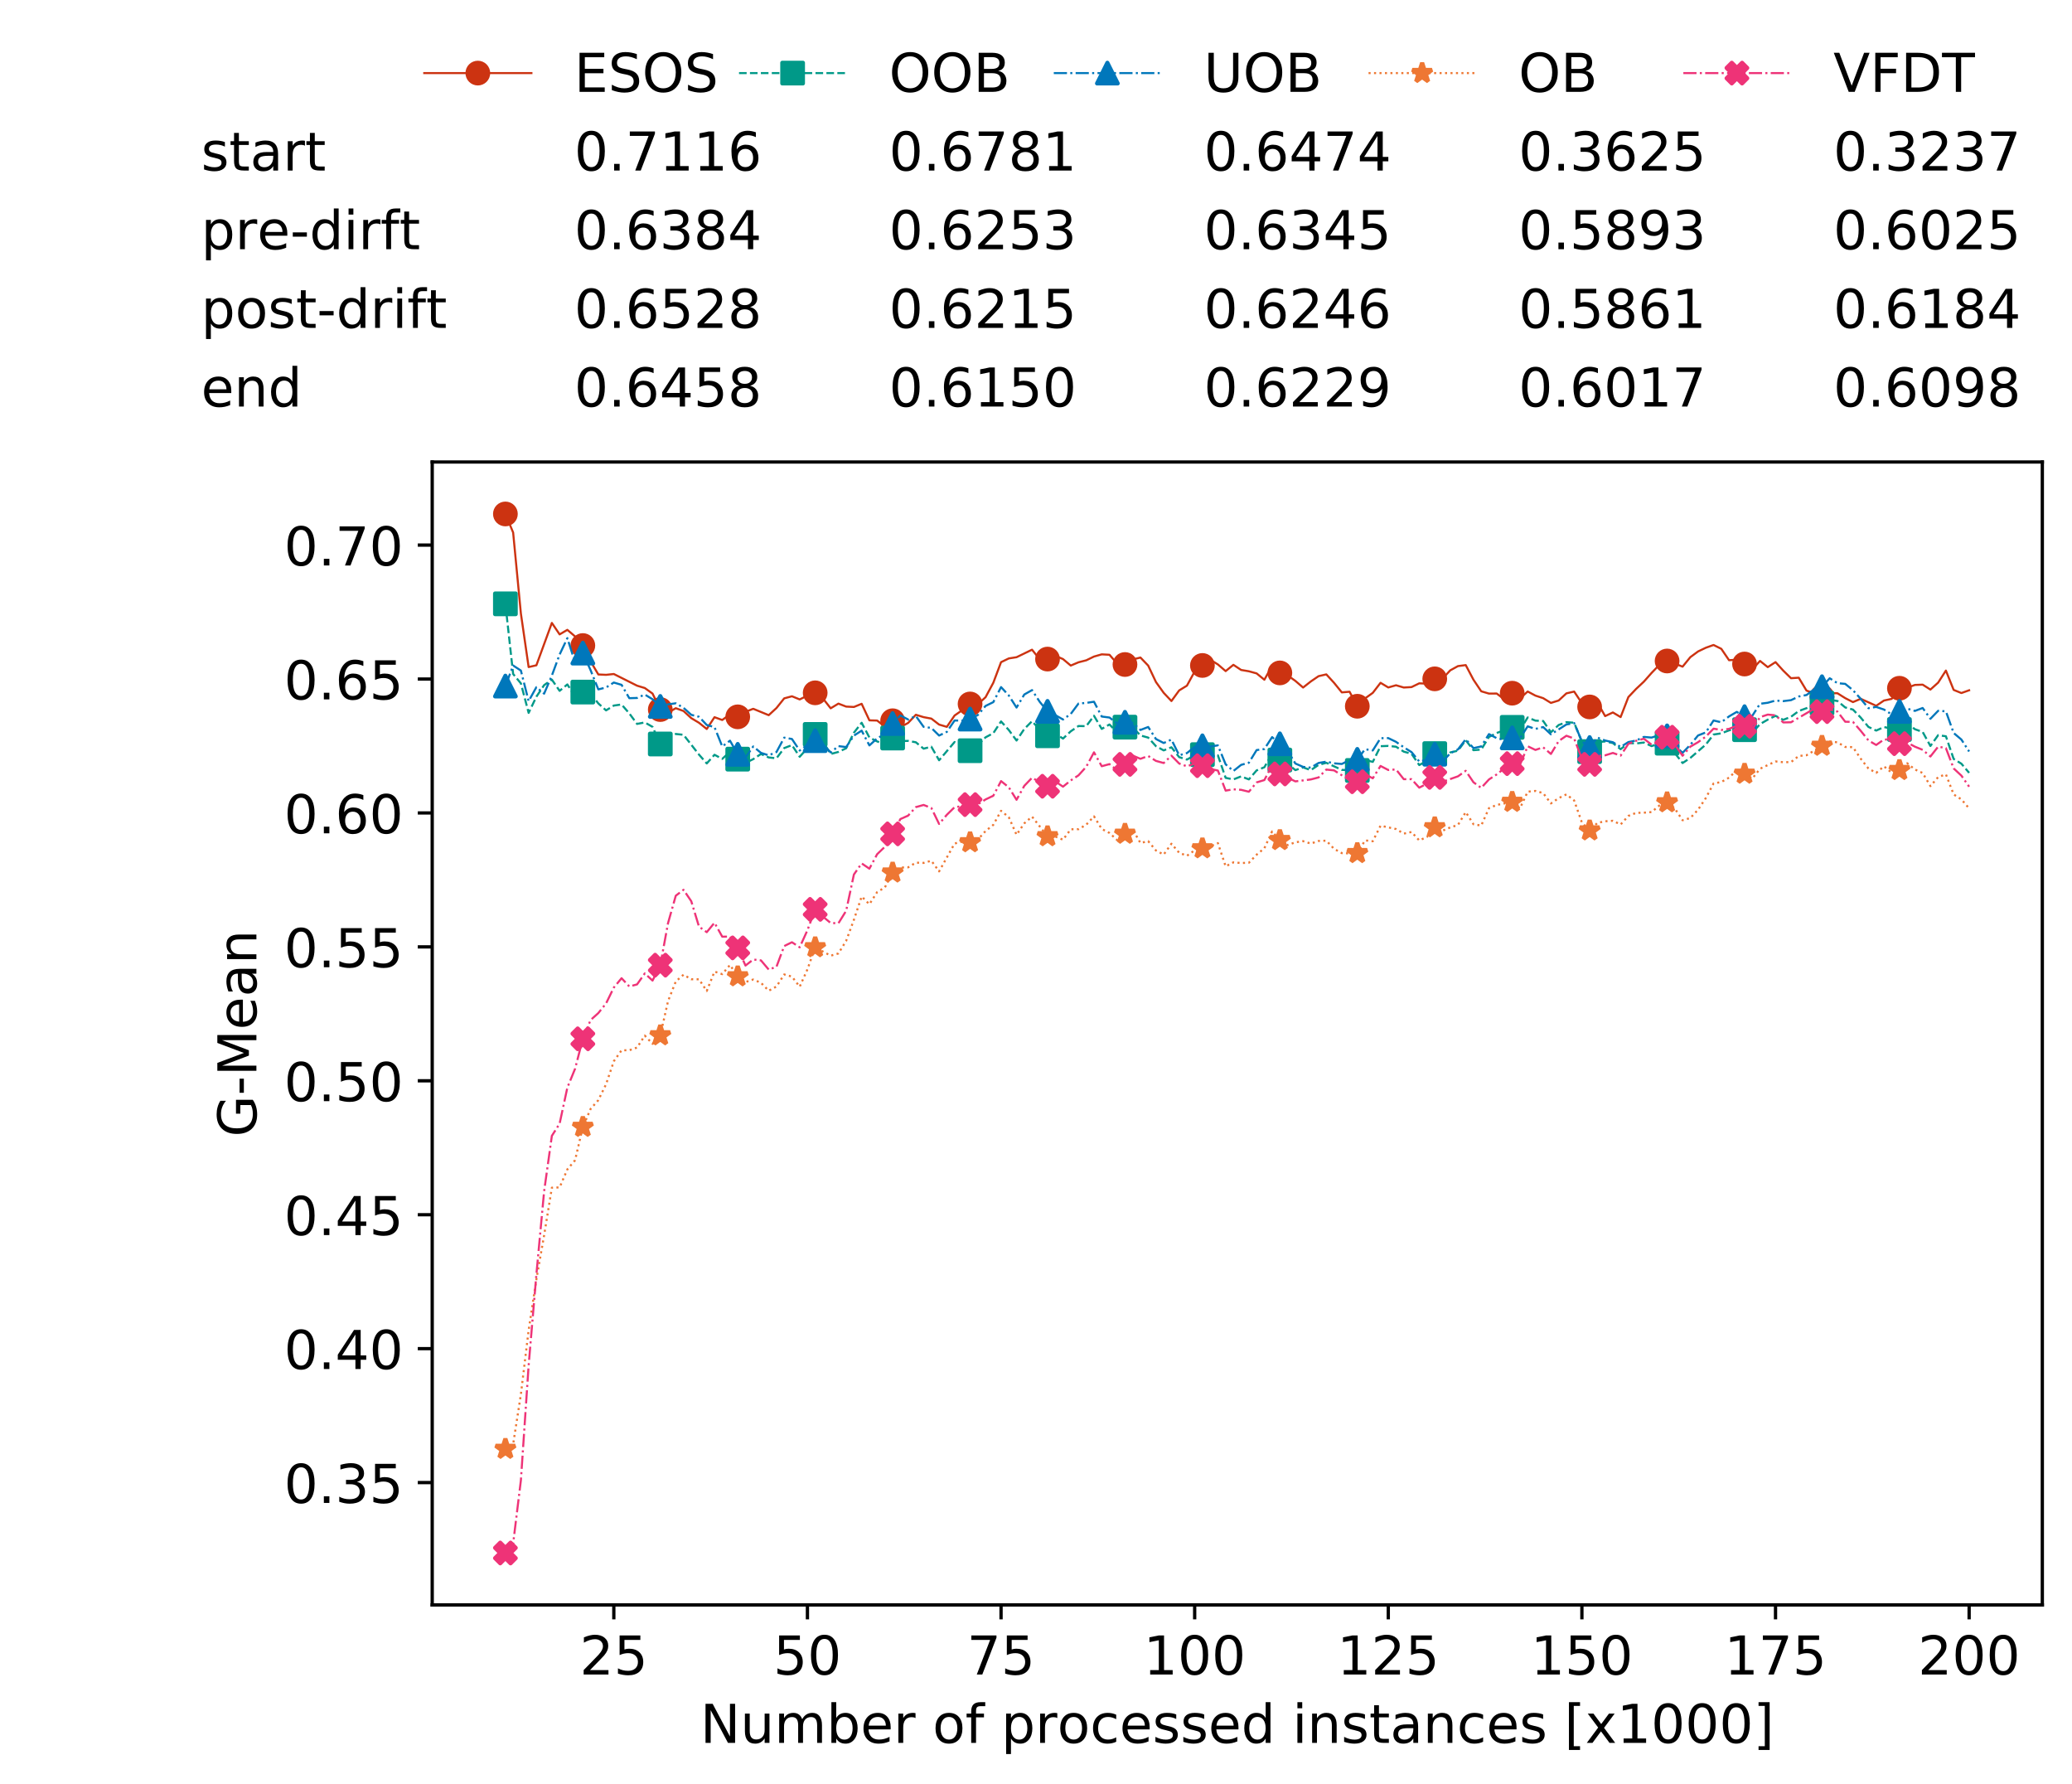 <?xml version="1.0" encoding="utf-8" standalone="no"?>
<!DOCTYPE svg PUBLIC "-//W3C//DTD SVG 1.1//EN"
  "http://www.w3.org/Graphics/SVG/1.1/DTD/svg11.dtd">
<!-- Created with matplotlib (https://matplotlib.org/) -->
<svg height="432.615pt" version="1.1" viewBox="0 0 502.65 432.615" width="502.65pt" xmlns="http://www.w3.org/2000/svg" xmlns:xlink="http://www.w3.org/1999/xlink">
 <defs>
  <style type="text/css">
*{stroke-linecap:butt;stroke-linejoin:round;white-space:pre;}
  </style>
 </defs>
 <g id="figure_1">
  <g id="patch_1">
   <path d="M 0 432.615 
L 502.65 432.615 
L 502.65 0 
L 0 0 
z
" style="fill:#ffffff;"/>
  </g>
  <g id="axes_1">
   <g id="patch_2">
    <path d="M 104.85 389.252 
L 495.45 389.252 
L 495.45 112.052 
L 104.85 112.052 
z
" style="fill:#ffffff;"/>
   </g>
   <g id="matplotlib.axis_1">
    <g id="xtick_1">
     <g id="line2d_1">
      <defs>
       <path d="M 0 0 
L 0 3.5 
" id="mffb54b2b34" style="stroke:#000000;stroke-width:0.8;"/>
      </defs>
      <g>
       <use style="stroke:#000000;stroke-width:0.8;" x="148.908" xlink:href="#mffb54b2b34" y="389.252"/>
      </g>
     </g>
     <g id="text_1">
      <!-- 25 -->
      <defs>
       <path d="M 19.188 8.297 
L 53.609 8.297 
L 53.609 0 
L 7.328 0 
L 7.328 8.297 
Q 12.938 14.109 22.625 23.891 
Q 32.328 33.688 34.812 36.531 
Q 39.547 41.844 41.422 45.531 
Q 43.312 49.219 43.312 52.781 
Q 43.312 58.594 39.234 62.25 
Q 35.156 65.922 28.609 65.922 
Q 23.969 65.922 18.812 64.312 
Q 13.672 62.703 7.812 59.422 
L 7.812 69.391 
Q 13.766 71.781 18.938 73 
Q 24.125 74.219 28.422 74.219 
Q 39.75 74.219 46.484 68.547 
Q 53.219 62.891 53.219 53.422 
Q 53.219 48.922 51.531 44.891 
Q 49.859 40.875 45.406 35.406 
Q 44.188 33.984 37.641 27.219 
Q 31.109 20.453 19.188 8.297 
z
" id="DejaVuSans-50"/>
       <path d="M 10.797 72.906 
L 49.516 72.906 
L 49.516 64.594 
L 19.828 64.594 
L 19.828 46.734 
Q 21.969 47.469 24.109 47.828 
Q 26.266 48.188 28.422 48.188 
Q 40.625 48.188 47.75 41.5 
Q 54.891 34.812 54.891 23.391 
Q 54.891 11.625 47.562 5.094 
Q 40.234 -1.422 26.906 -1.422 
Q 22.312 -1.422 17.547 -0.641 
Q 12.797 0.141 7.719 1.703 
L 7.719 11.625 
Q 12.109 9.234 16.797 8.062 
Q 21.484 6.891 26.703 6.891 
Q 35.156 6.891 40.078 11.328 
Q 45.016 15.766 45.016 23.391 
Q 45.016 31 40.078 35.438 
Q 35.156 39.891 26.703 39.891 
Q 22.75 39.891 18.812 39.016 
Q 14.891 38.141 10.797 36.281 
z
" id="DejaVuSans-53"/>
      </defs>
      <g transform="translate(140.636 406.13)scale(0.13 -0.13)">
       <use xlink:href="#DejaVuSans-50"/>
       <use x="63.623" xlink:href="#DejaVuSans-53"/>
      </g>
     </g>
    </g>
    <g id="xtick_2">
     <g id="line2d_2">
      <g>
       <use style="stroke:#000000;stroke-width:0.8;" x="195.877" xlink:href="#mffb54b2b34" y="389.252"/>
      </g>
     </g>
     <g id="text_2">
      <!-- 50 -->
      <defs>
       <path d="M 31.781 66.406 
Q 24.172 66.406 20.328 58.906 
Q 16.5 51.422 16.5 36.375 
Q 16.5 21.391 20.328 13.891 
Q 24.172 6.391 31.781 6.391 
Q 39.453 6.391 43.281 13.891 
Q 47.125 21.391 47.125 36.375 
Q 47.125 51.422 43.281 58.906 
Q 39.453 66.406 31.781 66.406 
z
M 31.781 74.219 
Q 44.047 74.219 50.516 64.516 
Q 56.984 54.828 56.984 36.375 
Q 56.984 17.969 50.516 8.266 
Q 44.047 -1.422 31.781 -1.422 
Q 19.531 -1.422 13.062 8.266 
Q 6.594 17.969 6.594 36.375 
Q 6.594 54.828 13.062 64.516 
Q 19.531 74.219 31.781 74.219 
z
" id="DejaVuSans-48"/>
      </defs>
      <g transform="translate(187.606 406.13)scale(0.13 -0.13)">
       <use xlink:href="#DejaVuSans-53"/>
       <use x="63.623" xlink:href="#DejaVuSans-48"/>
      </g>
     </g>
    </g>
    <g id="xtick_3">
     <g id="line2d_3">
      <g>
       <use style="stroke:#000000;stroke-width:0.8;" x="242.847" xlink:href="#mffb54b2b34" y="389.252"/>
      </g>
     </g>
     <g id="text_3">
      <!-- 75 -->
      <defs>
       <path d="M 8.203 72.906 
L 55.078 72.906 
L 55.078 68.703 
L 28.609 0 
L 18.312 0 
L 43.219 64.594 
L 8.203 64.594 
z
" id="DejaVuSans-55"/>
      </defs>
      <g transform="translate(234.576 406.13)scale(0.13 -0.13)">
       <use xlink:href="#DejaVuSans-55"/>
       <use x="63.623" xlink:href="#DejaVuSans-53"/>
      </g>
     </g>
    </g>
    <g id="xtick_4">
     <g id="line2d_4">
      <g>
       <use style="stroke:#000000;stroke-width:0.8;" x="289.817" xlink:href="#mffb54b2b34" y="389.252"/>
      </g>
     </g>
     <g id="text_4">
      <!-- 100 -->
      <defs>
       <path d="M 12.406 8.297 
L 28.516 8.297 
L 28.516 63.922 
L 10.984 60.406 
L 10.984 69.391 
L 28.422 72.906 
L 38.281 72.906 
L 38.281 8.297 
L 54.391 8.297 
L 54.391 0 
L 12.406 0 
z
" id="DejaVuSans-49"/>
      </defs>
      <g transform="translate(277.41 406.13)scale(0.13 -0.13)">
       <use xlink:href="#DejaVuSans-49"/>
       <use x="63.623" xlink:href="#DejaVuSans-48"/>
       <use x="127.246" xlink:href="#DejaVuSans-48"/>
      </g>
     </g>
    </g>
    <g id="xtick_5">
     <g id="line2d_5">
      <g>
       <use style="stroke:#000000;stroke-width:0.8;" x="336.786" xlink:href="#mffb54b2b34" y="389.252"/>
      </g>
     </g>
     <g id="text_5">
      <!-- 125 -->
      <g transform="translate(324.379 406.13)scale(0.13 -0.13)">
       <use xlink:href="#DejaVuSans-49"/>
       <use x="63.623" xlink:href="#DejaVuSans-50"/>
       <use x="127.246" xlink:href="#DejaVuSans-53"/>
      </g>
     </g>
    </g>
    <g id="xtick_6">
     <g id="line2d_6">
      <g>
       <use style="stroke:#000000;stroke-width:0.8;" x="383.756" xlink:href="#mffb54b2b34" y="389.252"/>
      </g>
     </g>
     <g id="text_6">
      <!-- 150 -->
      <g transform="translate(371.349 406.13)scale(0.13 -0.13)">
       <use xlink:href="#DejaVuSans-49"/>
       <use x="63.623" xlink:href="#DejaVuSans-53"/>
       <use x="127.246" xlink:href="#DejaVuSans-48"/>
      </g>
     </g>
    </g>
    <g id="xtick_7">
     <g id="line2d_7">
      <g>
       <use style="stroke:#000000;stroke-width:0.8;" x="430.726" xlink:href="#mffb54b2b34" y="389.252"/>
      </g>
     </g>
     <g id="text_7">
      <!-- 175 -->
      <g transform="translate(418.319 406.13)scale(0.13 -0.13)">
       <use xlink:href="#DejaVuSans-49"/>
       <use x="63.623" xlink:href="#DejaVuSans-55"/>
       <use x="127.246" xlink:href="#DejaVuSans-53"/>
      </g>
     </g>
    </g>
    <g id="xtick_8">
     <g id="line2d_8">
      <g>
       <use style="stroke:#000000;stroke-width:0.8;" x="477.695" xlink:href="#mffb54b2b34" y="389.252"/>
      </g>
     </g>
     <g id="text_8">
      <!-- 200 -->
      <g transform="translate(465.289 406.13)scale(0.13 -0.13)">
       <use xlink:href="#DejaVuSans-50"/>
       <use x="63.623" xlink:href="#DejaVuSans-48"/>
       <use x="127.246" xlink:href="#DejaVuSans-48"/>
      </g>
     </g>
    </g>
    <g id="text_9">
     <!-- Number of processed instances [x1000] -->
     <defs>
      <path d="M 9.812 72.906 
L 23.094 72.906 
L 55.422 11.922 
L 55.422 72.906 
L 64.984 72.906 
L 64.984 0 
L 51.703 0 
L 19.391 60.984 
L 19.391 0 
L 9.812 0 
z
" id="DejaVuSans-78"/>
      <path d="M 8.5 21.578 
L 8.5 54.688 
L 17.484 54.688 
L 17.484 21.922 
Q 17.484 14.156 20.5 10.266 
Q 23.531 6.391 29.594 6.391 
Q 36.859 6.391 41.078 11.031 
Q 45.312 15.672 45.312 23.688 
L 45.312 54.688 
L 54.297 54.688 
L 54.297 0 
L 45.312 0 
L 45.312 8.406 
Q 42.047 3.422 37.719 1 
Q 33.406 -1.422 27.688 -1.422 
Q 18.266 -1.422 13.375 4.438 
Q 8.5 10.297 8.5 21.578 
z
M 31.109 56 
z
" id="DejaVuSans-117"/>
      <path d="M 52 44.188 
Q 55.375 50.25 60.062 53.125 
Q 64.75 56 71.094 56 
Q 79.641 56 84.281 50.016 
Q 88.922 44.047 88.922 33.016 
L 88.922 0 
L 79.891 0 
L 79.891 32.719 
Q 79.891 40.578 77.094 44.375 
Q 74.312 48.188 68.609 48.188 
Q 61.625 48.188 57.562 43.547 
Q 53.516 38.922 53.516 30.906 
L 53.516 0 
L 44.484 0 
L 44.484 32.719 
Q 44.484 40.625 41.703 44.406 
Q 38.922 48.188 33.109 48.188 
Q 26.219 48.188 22.156 43.531 
Q 18.109 38.875 18.109 30.906 
L 18.109 0 
L 9.078 0 
L 9.078 54.688 
L 18.109 54.688 
L 18.109 46.188 
Q 21.188 51.219 25.484 53.609 
Q 29.781 56 35.688 56 
Q 41.656 56 45.828 52.969 
Q 50 49.953 52 44.188 
z
" id="DejaVuSans-109"/>
      <path d="M 48.688 27.297 
Q 48.688 37.203 44.609 42.844 
Q 40.531 48.484 33.406 48.484 
Q 26.266 48.484 22.188 42.844 
Q 18.109 37.203 18.109 27.297 
Q 18.109 17.391 22.188 11.75 
Q 26.266 6.109 33.406 6.109 
Q 40.531 6.109 44.609 11.75 
Q 48.688 17.391 48.688 27.297 
z
M 18.109 46.391 
Q 20.953 51.266 25.266 53.625 
Q 29.594 56 35.594 56 
Q 45.562 56 51.781 48.094 
Q 58.016 40.188 58.016 27.297 
Q 58.016 14.406 51.781 6.484 
Q 45.562 -1.422 35.594 -1.422 
Q 29.594 -1.422 25.266 0.953 
Q 20.953 3.328 18.109 8.203 
L 18.109 0 
L 9.078 0 
L 9.078 75.984 
L 18.109 75.984 
z
" id="DejaVuSans-98"/>
      <path d="M 56.203 29.594 
L 56.203 25.203 
L 14.891 25.203 
Q 15.484 15.922 20.484 11.062 
Q 25.484 6.203 34.422 6.203 
Q 39.594 6.203 44.453 7.469 
Q 49.312 8.734 54.109 11.281 
L 54.109 2.781 
Q 49.266 0.734 44.188 -0.344 
Q 39.109 -1.422 33.891 -1.422 
Q 20.797 -1.422 13.156 6.188 
Q 5.516 13.812 5.516 26.812 
Q 5.516 40.234 12.766 48.109 
Q 20.016 56 32.328 56 
Q 43.359 56 49.781 48.891 
Q 56.203 41.797 56.203 29.594 
z
M 47.219 32.234 
Q 47.125 39.594 43.094 43.984 
Q 39.062 48.391 32.422 48.391 
Q 24.906 48.391 20.391 44.141 
Q 15.875 39.891 15.188 32.172 
z
" id="DejaVuSans-101"/>
      <path d="M 41.109 46.297 
Q 39.594 47.172 37.812 47.578 
Q 36.031 48 33.891 48 
Q 26.266 48 22.188 43.047 
Q 18.109 38.094 18.109 28.812 
L 18.109 0 
L 9.078 0 
L 9.078 54.688 
L 18.109 54.688 
L 18.109 46.188 
Q 20.953 51.172 25.484 53.578 
Q 30.031 56 36.531 56 
Q 37.453 56 38.578 55.875 
Q 39.703 55.766 41.062 55.516 
z
" id="DejaVuSans-114"/>
      <path id="DejaVuSans-32"/>
      <path d="M 30.609 48.391 
Q 23.391 48.391 19.188 42.75 
Q 14.984 37.109 14.984 27.297 
Q 14.984 17.484 19.156 11.844 
Q 23.344 6.203 30.609 6.203 
Q 37.797 6.203 41.984 11.859 
Q 46.188 17.531 46.188 27.297 
Q 46.188 37.016 41.984 42.703 
Q 37.797 48.391 30.609 48.391 
z
M 30.609 56 
Q 42.328 56 49.016 48.375 
Q 55.719 40.766 55.719 27.297 
Q 55.719 13.875 49.016 6.219 
Q 42.328 -1.422 30.609 -1.422 
Q 18.844 -1.422 12.172 6.219 
Q 5.516 13.875 5.516 27.297 
Q 5.516 40.766 12.172 48.375 
Q 18.844 56 30.609 56 
z
" id="DejaVuSans-111"/>
      <path d="M 37.109 75.984 
L 37.109 68.5 
L 28.516 68.5 
Q 23.688 68.5 21.797 66.547 
Q 19.922 64.594 19.922 59.516 
L 19.922 54.688 
L 34.719 54.688 
L 34.719 47.703 
L 19.922 47.703 
L 19.922 0 
L 10.891 0 
L 10.891 47.703 
L 2.297 47.703 
L 2.297 54.688 
L 10.891 54.688 
L 10.891 58.5 
Q 10.891 67.625 15.141 71.797 
Q 19.391 75.984 28.609 75.984 
z
" id="DejaVuSans-102"/>
      <path d="M 18.109 8.203 
L 18.109 -20.797 
L 9.078 -20.797 
L 9.078 54.688 
L 18.109 54.688 
L 18.109 46.391 
Q 20.953 51.266 25.266 53.625 
Q 29.594 56 35.594 56 
Q 45.562 56 51.781 48.094 
Q 58.016 40.188 58.016 27.297 
Q 58.016 14.406 51.781 6.484 
Q 45.562 -1.422 35.594 -1.422 
Q 29.594 -1.422 25.266 0.953 
Q 20.953 3.328 18.109 8.203 
z
M 48.688 27.297 
Q 48.688 37.203 44.609 42.844 
Q 40.531 48.484 33.406 48.484 
Q 26.266 48.484 22.188 42.844 
Q 18.109 37.203 18.109 27.297 
Q 18.109 17.391 22.188 11.75 
Q 26.266 6.109 33.406 6.109 
Q 40.531 6.109 44.609 11.75 
Q 48.688 17.391 48.688 27.297 
z
" id="DejaVuSans-112"/>
      <path d="M 48.781 52.594 
L 48.781 44.188 
Q 44.969 46.297 41.141 47.344 
Q 37.312 48.391 33.406 48.391 
Q 24.656 48.391 19.812 42.844 
Q 14.984 37.312 14.984 27.297 
Q 14.984 17.281 19.812 11.734 
Q 24.656 6.203 33.406 6.203 
Q 37.312 6.203 41.141 7.25 
Q 44.969 8.297 48.781 10.406 
L 48.781 2.094 
Q 45.016 0.344 40.984 -0.531 
Q 36.969 -1.422 32.422 -1.422 
Q 20.062 -1.422 12.781 6.344 
Q 5.516 14.109 5.516 27.297 
Q 5.516 40.672 12.859 48.328 
Q 20.219 56 33.016 56 
Q 37.156 56 41.109 55.141 
Q 45.062 54.297 48.781 52.594 
z
" id="DejaVuSans-99"/>
      <path d="M 44.281 53.078 
L 44.281 44.578 
Q 40.484 46.531 36.375 47.5 
Q 32.281 48.484 27.875 48.484 
Q 21.188 48.484 17.844 46.438 
Q 14.5 44.391 14.5 40.281 
Q 14.5 37.156 16.891 35.375 
Q 19.281 33.594 26.516 31.984 
L 29.594 31.297 
Q 39.156 29.25 43.188 25.516 
Q 47.219 21.781 47.219 15.094 
Q 47.219 7.469 41.188 3.016 
Q 35.156 -1.422 24.609 -1.422 
Q 20.219 -1.422 15.453 -0.562 
Q 10.688 0.297 5.422 2 
L 5.422 11.281 
Q 10.406 8.688 15.234 7.391 
Q 20.062 6.109 24.812 6.109 
Q 31.156 6.109 34.562 8.281 
Q 37.984 10.453 37.984 14.406 
Q 37.984 18.062 35.516 20.016 
Q 33.062 21.969 24.703 23.781 
L 21.578 24.516 
Q 13.234 26.266 9.516 29.906 
Q 5.812 33.547 5.812 39.891 
Q 5.812 47.609 11.281 51.797 
Q 16.75 56 26.812 56 
Q 31.781 56 36.172 55.266 
Q 40.578 54.547 44.281 53.078 
z
" id="DejaVuSans-115"/>
      <path d="M 45.406 46.391 
L 45.406 75.984 
L 54.391 75.984 
L 54.391 0 
L 45.406 0 
L 45.406 8.203 
Q 42.578 3.328 38.25 0.953 
Q 33.938 -1.422 27.875 -1.422 
Q 17.969 -1.422 11.734 6.484 
Q 5.516 14.406 5.516 27.297 
Q 5.516 40.188 11.734 48.094 
Q 17.969 56 27.875 56 
Q 33.938 56 38.25 53.625 
Q 42.578 51.266 45.406 46.391 
z
M 14.797 27.297 
Q 14.797 17.391 18.875 11.75 
Q 22.953 6.109 30.078 6.109 
Q 37.203 6.109 41.297 11.75 
Q 45.406 17.391 45.406 27.297 
Q 45.406 37.203 41.297 42.844 
Q 37.203 48.484 30.078 48.484 
Q 22.953 48.484 18.875 42.844 
Q 14.797 37.203 14.797 27.297 
z
" id="DejaVuSans-100"/>
      <path d="M 9.422 54.688 
L 18.406 54.688 
L 18.406 0 
L 9.422 0 
z
M 9.422 75.984 
L 18.406 75.984 
L 18.406 64.594 
L 9.422 64.594 
z
" id="DejaVuSans-105"/>
      <path d="M 54.891 33.016 
L 54.891 0 
L 45.906 0 
L 45.906 32.719 
Q 45.906 40.484 42.875 44.328 
Q 39.844 48.188 33.797 48.188 
Q 26.516 48.188 22.312 43.547 
Q 18.109 38.922 18.109 30.906 
L 18.109 0 
L 9.078 0 
L 9.078 54.688 
L 18.109 54.688 
L 18.109 46.188 
Q 21.344 51.125 25.703 53.562 
Q 30.078 56 35.797 56 
Q 45.219 56 50.047 50.172 
Q 54.891 44.344 54.891 33.016 
z
" id="DejaVuSans-110"/>
      <path d="M 18.312 70.219 
L 18.312 54.688 
L 36.812 54.688 
L 36.812 47.703 
L 18.312 47.703 
L 18.312 18.016 
Q 18.312 11.328 20.141 9.422 
Q 21.969 7.516 27.594 7.516 
L 36.812 7.516 
L 36.812 0 
L 27.594 0 
Q 17.188 0 13.234 3.875 
Q 9.281 7.766 9.281 18.016 
L 9.281 47.703 
L 2.688 47.703 
L 2.688 54.688 
L 9.281 54.688 
L 9.281 70.219 
z
" id="DejaVuSans-116"/>
      <path d="M 34.281 27.484 
Q 23.391 27.484 19.188 25 
Q 14.984 22.516 14.984 16.5 
Q 14.984 11.719 18.141 8.906 
Q 21.297 6.109 26.703 6.109 
Q 34.188 6.109 38.703 11.406 
Q 43.219 16.703 43.219 25.484 
L 43.219 27.484 
z
M 52.203 31.203 
L 52.203 0 
L 43.219 0 
L 43.219 8.297 
Q 40.141 3.328 35.547 0.953 
Q 30.953 -1.422 24.312 -1.422 
Q 15.922 -1.422 10.953 3.297 
Q 6 8.016 6 15.922 
Q 6 25.141 12.172 29.828 
Q 18.359 34.516 30.609 34.516 
L 43.219 34.516 
L 43.219 35.406 
Q 43.219 41.609 39.141 45 
Q 35.062 48.391 27.688 48.391 
Q 23 48.391 18.547 47.266 
Q 14.109 46.141 10.016 43.891 
L 10.016 52.203 
Q 14.938 54.109 19.578 55.047 
Q 24.219 56 28.609 56 
Q 40.484 56 46.344 49.844 
Q 52.203 43.703 52.203 31.203 
z
" id="DejaVuSans-97"/>
      <path d="M 8.594 75.984 
L 29.297 75.984 
L 29.297 69 
L 17.578 69 
L 17.578 -6.203 
L 29.297 -6.203 
L 29.297 -13.188 
L 8.594 -13.188 
z
" id="DejaVuSans-91"/>
      <path d="M 54.891 54.688 
L 35.109 28.078 
L 55.906 0 
L 45.312 0 
L 29.391 21.484 
L 13.484 0 
L 2.875 0 
L 24.125 28.609 
L 4.688 54.688 
L 15.281 54.688 
L 29.781 35.203 
L 44.281 54.688 
z
" id="DejaVuSans-120"/>
      <path d="M 30.422 75.984 
L 30.422 -13.188 
L 9.719 -13.188 
L 9.719 -6.203 
L 21.391 -6.203 
L 21.391 69 
L 9.719 69 
L 9.719 75.984 
z
" id="DejaVuSans-93"/>
     </defs>
     <g transform="translate(169.881 422.711)scale(0.13 -0.13)">
      <use xlink:href="#DejaVuSans-78"/>
      <use x="74.805" xlink:href="#DejaVuSans-117"/>
      <use x="138.184" xlink:href="#DejaVuSans-109"/>
      <use x="235.596" xlink:href="#DejaVuSans-98"/>
      <use x="299.072" xlink:href="#DejaVuSans-101"/>
      <use x="360.596" xlink:href="#DejaVuSans-114"/>
      <use x="401.709" xlink:href="#DejaVuSans-32"/>
      <use x="433.496" xlink:href="#DejaVuSans-111"/>
      <use x="494.678" xlink:href="#DejaVuSans-102"/>
      <use x="529.883" xlink:href="#DejaVuSans-32"/>
      <use x="561.67" xlink:href="#DejaVuSans-112"/>
      <use x="625.146" xlink:href="#DejaVuSans-114"/>
      <use x="666.229" xlink:href="#DejaVuSans-111"/>
      <use x="727.41" xlink:href="#DejaVuSans-99"/>
      <use x="782.391" xlink:href="#DejaVuSans-101"/>
      <use x="843.914" xlink:href="#DejaVuSans-115"/>
      <use x="896.014" xlink:href="#DejaVuSans-115"/>
      <use x="948.113" xlink:href="#DejaVuSans-101"/>
      <use x="1009.637" xlink:href="#DejaVuSans-100"/>
      <use x="1073.113" xlink:href="#DejaVuSans-32"/>
      <use x="1104.9" xlink:href="#DejaVuSans-105"/>
      <use x="1132.684" xlink:href="#DejaVuSans-110"/>
      <use x="1196.062" xlink:href="#DejaVuSans-115"/>
      <use x="1248.162" xlink:href="#DejaVuSans-116"/>
      <use x="1287.371" xlink:href="#DejaVuSans-97"/>
      <use x="1348.65" xlink:href="#DejaVuSans-110"/>
      <use x="1412.029" xlink:href="#DejaVuSans-99"/>
      <use x="1467.01" xlink:href="#DejaVuSans-101"/>
      <use x="1528.533" xlink:href="#DejaVuSans-115"/>
      <use x="1580.633" xlink:href="#DejaVuSans-32"/>
      <use x="1612.42" xlink:href="#DejaVuSans-91"/>
      <use x="1651.434" xlink:href="#DejaVuSans-120"/>
      <use x="1710.613" xlink:href="#DejaVuSans-49"/>
      <use x="1774.236" xlink:href="#DejaVuSans-48"/>
      <use x="1837.859" xlink:href="#DejaVuSans-48"/>
      <use x="1901.482" xlink:href="#DejaVuSans-48"/>
      <use x="1965.105" xlink:href="#DejaVuSans-93"/>
     </g>
    </g>
   </g>
   <g id="matplotlib.axis_2">
    <g id="ytick_1">
     <g id="line2d_9">
      <defs>
       <path d="M 0 0 
L -3.5 0 
" id="m91eba81704" style="stroke:#000000;stroke-width:0.8;"/>
      </defs>
      <g>
       <use style="stroke:#000000;stroke-width:0.8;" x="104.85" xlink:href="#m91eba81704" y="359.573"/>
      </g>
     </g>
     <g id="text_10">
      <!-- 0.35 -->
      <defs>
       <path d="M 10.688 12.406 
L 21 12.406 
L 21 0 
L 10.688 0 
z
" id="DejaVuSans-46"/>
       <path d="M 40.578 39.312 
Q 47.656 37.797 51.625 33 
Q 55.609 28.219 55.609 21.188 
Q 55.609 10.406 48.188 4.484 
Q 40.766 -1.422 27.094 -1.422 
Q 22.516 -1.422 17.656 -0.516 
Q 12.797 0.391 7.625 2.203 
L 7.625 11.719 
Q 11.719 9.328 16.594 8.109 
Q 21.484 6.891 26.812 6.891 
Q 36.078 6.891 40.938 10.547 
Q 45.797 14.203 45.797 21.188 
Q 45.797 27.641 41.281 31.266 
Q 36.766 34.906 28.719 34.906 
L 20.219 34.906 
L 20.219 43.016 
L 29.109 43.016 
Q 36.375 43.016 40.234 45.922 
Q 44.094 48.828 44.094 54.297 
Q 44.094 59.906 40.109 62.906 
Q 36.141 65.922 28.719 65.922 
Q 24.656 65.922 20.016 65.031 
Q 15.375 64.156 9.812 62.312 
L 9.812 71.094 
Q 15.438 72.656 20.344 73.438 
Q 25.25 74.219 29.594 74.219 
Q 40.828 74.219 47.359 69.109 
Q 53.906 64.016 53.906 55.328 
Q 53.906 49.266 50.438 45.094 
Q 46.969 40.922 40.578 39.312 
z
" id="DejaVuSans-51"/>
      </defs>
      <g transform="translate(68.905 364.512)scale(0.13 -0.13)">
       <use xlink:href="#DejaVuSans-48"/>
       <use x="63.623" xlink:href="#DejaVuSans-46"/>
       <use x="95.41" xlink:href="#DejaVuSans-51"/>
       <use x="159.033" xlink:href="#DejaVuSans-53"/>
      </g>
     </g>
    </g>
    <g id="ytick_2">
     <g id="line2d_10">
      <g>
       <use style="stroke:#000000;stroke-width:0.8;" x="104.85" xlink:href="#m91eba81704" y="327.092"/>
      </g>
     </g>
     <g id="text_11">
      <!-- 0.40 -->
      <defs>
       <path d="M 37.797 64.312 
L 12.891 25.391 
L 37.797 25.391 
z
M 35.203 72.906 
L 47.609 72.906 
L 47.609 25.391 
L 58.016 25.391 
L 58.016 17.188 
L 47.609 17.188 
L 47.609 0 
L 37.797 0 
L 37.797 17.188 
L 4.891 17.188 
L 4.891 26.703 
z
" id="DejaVuSans-52"/>
      </defs>
      <g transform="translate(68.905 332.031)scale(0.13 -0.13)">
       <use xlink:href="#DejaVuSans-48"/>
       <use x="63.623" xlink:href="#DejaVuSans-46"/>
       <use x="95.41" xlink:href="#DejaVuSans-52"/>
       <use x="159.033" xlink:href="#DejaVuSans-48"/>
      </g>
     </g>
    </g>
    <g id="ytick_3">
     <g id="line2d_11">
      <g>
       <use style="stroke:#000000;stroke-width:0.8;" x="104.85" xlink:href="#m91eba81704" y="294.611"/>
      </g>
     </g>
     <g id="text_12">
      <!-- 0.45 -->
      <g transform="translate(68.905 299.55)scale(0.13 -0.13)">
       <use xlink:href="#DejaVuSans-48"/>
       <use x="63.623" xlink:href="#DejaVuSans-46"/>
       <use x="95.41" xlink:href="#DejaVuSans-52"/>
       <use x="159.033" xlink:href="#DejaVuSans-53"/>
      </g>
     </g>
    </g>
    <g id="ytick_4">
     <g id="line2d_12">
      <g>
       <use style="stroke:#000000;stroke-width:0.8;" x="104.85" xlink:href="#m91eba81704" y="262.13"/>
      </g>
     </g>
     <g id="text_13">
      <!-- 0.50 -->
      <g transform="translate(68.905 267.069)scale(0.13 -0.13)">
       <use xlink:href="#DejaVuSans-48"/>
       <use x="63.623" xlink:href="#DejaVuSans-46"/>
       <use x="95.41" xlink:href="#DejaVuSans-53"/>
       <use x="159.033" xlink:href="#DejaVuSans-48"/>
      </g>
     </g>
    </g>
    <g id="ytick_5">
     <g id="line2d_13">
      <g>
       <use style="stroke:#000000;stroke-width:0.8;" x="104.85" xlink:href="#m91eba81704" y="229.649"/>
      </g>
     </g>
     <g id="text_14">
      <!-- 0.55 -->
      <g transform="translate(68.905 234.588)scale(0.13 -0.13)">
       <use xlink:href="#DejaVuSans-48"/>
       <use x="63.623" xlink:href="#DejaVuSans-46"/>
       <use x="95.41" xlink:href="#DejaVuSans-53"/>
       <use x="159.033" xlink:href="#DejaVuSans-53"/>
      </g>
     </g>
    </g>
    <g id="ytick_6">
     <g id="line2d_14">
      <g>
       <use style="stroke:#000000;stroke-width:0.8;" x="104.85" xlink:href="#m91eba81704" y="197.168"/>
      </g>
     </g>
     <g id="text_15">
      <!-- 0.60 -->
      <defs>
       <path d="M 33.016 40.375 
Q 26.375 40.375 22.484 35.828 
Q 18.609 31.297 18.609 23.391 
Q 18.609 15.531 22.484 10.953 
Q 26.375 6.391 33.016 6.391 
Q 39.656 6.391 43.531 10.953 
Q 47.406 15.531 47.406 23.391 
Q 47.406 31.297 43.531 35.828 
Q 39.656 40.375 33.016 40.375 
z
M 52.594 71.297 
L 52.594 62.312 
Q 48.875 64.062 45.094 64.984 
Q 41.312 65.922 37.594 65.922 
Q 27.828 65.922 22.672 59.328 
Q 17.531 52.734 16.797 39.406 
Q 19.672 43.656 24.016 45.922 
Q 28.375 48.188 33.594 48.188 
Q 44.578 48.188 50.953 41.516 
Q 57.328 34.859 57.328 23.391 
Q 57.328 12.156 50.688 5.359 
Q 44.047 -1.422 33.016 -1.422 
Q 20.359 -1.422 13.672 8.266 
Q 6.984 17.969 6.984 36.375 
Q 6.984 53.656 15.188 63.938 
Q 23.391 74.219 37.203 74.219 
Q 40.922 74.219 44.703 73.484 
Q 48.484 72.75 52.594 71.297 
z
" id="DejaVuSans-54"/>
      </defs>
      <g transform="translate(68.905 202.107)scale(0.13 -0.13)">
       <use xlink:href="#DejaVuSans-48"/>
       <use x="63.623" xlink:href="#DejaVuSans-46"/>
       <use x="95.41" xlink:href="#DejaVuSans-54"/>
       <use x="159.033" xlink:href="#DejaVuSans-48"/>
      </g>
     </g>
    </g>
    <g id="ytick_7">
     <g id="line2d_15">
      <g>
       <use style="stroke:#000000;stroke-width:0.8;" x="104.85" xlink:href="#m91eba81704" y="164.687"/>
      </g>
     </g>
     <g id="text_16">
      <!-- 0.65 -->
      <g transform="translate(68.905 169.626)scale(0.13 -0.13)">
       <use xlink:href="#DejaVuSans-48"/>
       <use x="63.623" xlink:href="#DejaVuSans-46"/>
       <use x="95.41" xlink:href="#DejaVuSans-54"/>
       <use x="159.033" xlink:href="#DejaVuSans-53"/>
      </g>
     </g>
    </g>
    <g id="ytick_8">
     <g id="line2d_16">
      <g>
       <use style="stroke:#000000;stroke-width:0.8;" x="104.85" xlink:href="#m91eba81704" y="132.206"/>
      </g>
     </g>
     <g id="text_17">
      <!-- 0.70 -->
      <g transform="translate(68.905 137.145)scale(0.13 -0.13)">
       <use xlink:href="#DejaVuSans-48"/>
       <use x="63.623" xlink:href="#DejaVuSans-46"/>
       <use x="95.41" xlink:href="#DejaVuSans-55"/>
       <use x="159.033" xlink:href="#DejaVuSans-48"/>
      </g>
     </g>
    </g>
    <g id="text_18">
     <!-- G-Mean -->
     <defs>
      <path d="M 59.516 10.406 
L 59.516 29.984 
L 43.406 29.984 
L 43.406 38.094 
L 69.281 38.094 
L 69.281 6.781 
Q 63.578 2.734 56.688 0.656 
Q 49.812 -1.422 42 -1.422 
Q 24.906 -1.422 15.25 8.562 
Q 5.609 18.562 5.609 36.375 
Q 5.609 54.25 15.25 64.234 
Q 24.906 74.219 42 74.219 
Q 49.125 74.219 55.547 72.453 
Q 61.969 70.703 67.391 67.281 
L 67.391 56.781 
Q 61.922 61.422 55.766 63.766 
Q 49.609 66.109 42.828 66.109 
Q 29.438 66.109 22.719 58.641 
Q 16.016 51.172 16.016 36.375 
Q 16.016 21.625 22.719 14.156 
Q 29.438 6.688 42.828 6.688 
Q 48.047 6.688 52.141 7.594 
Q 56.25 8.5 59.516 10.406 
z
" id="DejaVuSans-71"/>
      <path d="M 4.891 31.391 
L 31.203 31.391 
L 31.203 23.391 
L 4.891 23.391 
z
" id="DejaVuSans-45"/>
      <path d="M 9.812 72.906 
L 24.516 72.906 
L 43.109 23.297 
L 61.812 72.906 
L 76.516 72.906 
L 76.516 0 
L 66.891 0 
L 66.891 64.016 
L 48.094 14.016 
L 38.188 14.016 
L 19.391 64.016 
L 19.391 0 
L 9.812 0 
z
" id="DejaVuSans-77"/>
     </defs>
     <g transform="translate(62.201 275.744)rotate(-90)scale(0.13 -0.13)">
      <use xlink:href="#DejaVuSans-71"/>
      <use x="77.49" xlink:href="#DejaVuSans-45"/>
      <use x="113.574" xlink:href="#DejaVuSans-77"/>
      <use x="199.854" xlink:href="#DejaVuSans-101"/>
      <use x="261.377" xlink:href="#DejaVuSans-97"/>
      <use x="322.656" xlink:href="#DejaVuSans-110"/>
     </g>
    </g>
   </g>
   <g id="line2d_17"/>
   <g id="line2d_18"/>
   <g id="line2d_19"/>
   <g id="line2d_20"/>
   <g id="line2d_21"/>
   <g id="line2d_22">
    <path clip-path="url(#p8d5ad14447)" d="M 122.605 124.652 
L 124.483 129.155 
L 126.362 148.791 
L 128.241 161.785 
L 130.12 161.355 
L 133.877 151.082 
L 135.756 153.859 
L 137.635 152.76 
L 139.514 154.358 
L 141.392 156.566 
L 143.271 160.409 
L 145.15 163.581 
L 147.029 163.667 
L 148.908 163.471 
L 154.544 166.3 
L 156.423 166.87 
L 158.302 168.217 
L 160.18 172.092 
L 162.059 172.856 
L 163.938 171.761 
L 165.817 172.444 
L 167.695 174.172 
L 169.574 175.3 
L 171.453 176.804 
L 173.332 173.945 
L 175.211 174.624 
L 177.089 173.241 
L 178.968 173.857 
L 180.847 172.638 
L 182.726 171.906 
L 186.483 173.454 
L 188.362 171.724 
L 190.241 169.378 
L 192.12 168.869 
L 193.998 169.635 
L 195.877 168.709 
L 197.756 168.034 
L 199.635 169.402 
L 201.514 171.788 
L 203.392 170.652 
L 205.271 171.373 
L 207.15 171.465 
L 209.029 170.697 
L 210.908 174.709 
L 212.786 174.759 
L 214.665 176.234 
L 216.544 174.807 
L 218.423 176.356 
L 220.302 175.335 
L 222.18 173.354 
L 224.059 173.933 
L 225.938 174.285 
L 227.817 175.734 
L 229.695 176.289 
L 231.574 173.537 
L 233.453 172.227 
L 235.332 170.737 
L 237.211 170.811 
L 239.089 169.099 
L 240.968 165.595 
L 242.847 160.598 
L 244.726 159.69 
L 246.605 159.395 
L 250.362 157.574 
L 252.241 159.918 
L 254.12 159.849 
L 255.998 159.037 
L 257.877 159.85 
L 259.756 161.424 
L 261.635 160.629 
L 263.514 160.148 
L 265.392 159.237 
L 267.271 158.703 
L 269.15 158.803 
L 271.029 160.973 
L 272.908 161.167 
L 274.786 159.943 
L 276.665 159.477 
L 278.544 161.431 
L 280.423 165.413 
L 282.302 168.036 
L 284.18 170.025 
L 286.059 167.446 
L 287.938 166.296 
L 289.817 162.866 
L 293.574 159.989 
L 295.453 161.15 
L 297.332 162.767 
L 299.211 161.24 
L 301.089 162.488 
L 302.968 162.808 
L 304.847 163.324 
L 306.726 164.858 
L 308.605 161.486 
L 310.483 163.203 
L 312.362 163.803 
L 314.241 165.137 
L 316.12 166.751 
L 317.998 165.271 
L 319.877 163.992 
L 321.756 163.559 
L 323.635 165.614 
L 325.514 167.927 
L 327.392 167.769 
L 329.271 171.291 
L 331.15 169.391 
L 333.029 168.039 
L 334.908 165.603 
L 336.786 166.732 
L 338.665 166.2 
L 340.544 166.747 
L 342.423 166.641 
L 344.302 165.733 
L 346.18 165.803 
L 348.059 164.643 
L 349.938 164.595 
L 351.817 162.585 
L 353.695 161.552 
L 355.574 161.309 
L 357.453 164.863 
L 359.332 167.662 
L 361.211 168.219 
L 363.089 168.204 
L 364.968 169.649 
L 366.847 168.122 
L 368.726 169.422 
L 370.605 167.715 
L 372.483 168.712 
L 374.362 169.329 
L 376.241 170.481 
L 378.12 169.894 
L 379.998 168.165 
L 381.877 167.728 
L 383.756 170.548 
L 385.635 171.456 
L 387.514 170.362 
L 389.392 173.678 
L 391.271 172.795 
L 393.15 173.914 
L 395.029 169.068 
L 396.908 167.084 
L 398.786 165.325 
L 400.665 163.203 
L 402.544 161.251 
L 404.423 160.315 
L 406.302 160.941 
L 408.18 161.689 
L 410.059 159.384 
L 411.938 158 
L 413.817 157.102 
L 415.695 156.43 
L 417.574 157.363 
L 419.453 160.125 
L 421.332 160.004 
L 423.211 161.049 
L 425.089 162.352 
L 426.968 160.3 
L 428.847 161.803 
L 430.726 160.586 
L 432.605 162.651 
L 434.483 164.488 
L 436.362 164.367 
L 438.241 167.494 
L 440.12 168.156 
L 441.998 169.01 
L 443.877 168.131 
L 445.756 168.139 
L 447.635 169.322 
L 449.514 170.279 
L 451.392 169.485 
L 455.15 171.181 
L 457.029 169.906 
L 458.908 169.498 
L 460.786 166.924 
L 462.665 166.797 
L 464.544 166.12 
L 466.423 166.051 
L 468.302 167.244 
L 470.18 165.557 
L 472.059 162.635 
L 473.938 167.325 
L 475.817 168.085 
L 477.695 167.416 
L 477.695 167.416 
" style="fill:none;stroke:#cc3311;stroke-linecap:square;stroke-width:0.5;"/>
    <defs>
     <path d="M 0 2.5 
C 0.663 2.5 1.299 2.237 1.768 1.768 
C 2.237 1.299 2.5 0.663 2.5 0 
C 2.5 -0.663 2.237 -1.299 1.768 -1.768 
C 1.299 -2.237 0.663 -2.5 0 -2.5 
C -0.663 -2.5 -1.299 -2.237 -1.768 -1.768 
C -2.237 -1.299 -2.5 -0.663 -2.5 0 
C -2.5 0.663 -2.237 1.299 -1.768 1.768 
C -1.299 2.237 -0.663 2.5 0 2.5 
z
" id="m5097272f3b" style="stroke:#cc3311;"/>
    </defs>
    <g clip-path="url(#p8d5ad14447)">
     <use style="fill:#cc3311;stroke:#cc3311;" x="122.605" xlink:href="#m5097272f3b" y="124.652"/>
     <use style="fill:#cc3311;stroke:#cc3311;" x="141.392" xlink:href="#m5097272f3b" y="156.566"/>
     <use style="fill:#cc3311;stroke:#cc3311;" x="160.18" xlink:href="#m5097272f3b" y="172.092"/>
     <use style="fill:#cc3311;stroke:#cc3311;" x="178.968" xlink:href="#m5097272f3b" y="173.857"/>
     <use style="fill:#cc3311;stroke:#cc3311;" x="197.756" xlink:href="#m5097272f3b" y="168.034"/>
     <use style="fill:#cc3311;stroke:#cc3311;" x="216.544" xlink:href="#m5097272f3b" y="174.807"/>
     <use style="fill:#cc3311;stroke:#cc3311;" x="235.332" xlink:href="#m5097272f3b" y="170.737"/>
     <use style="fill:#cc3311;stroke:#cc3311;" x="254.12" xlink:href="#m5097272f3b" y="159.849"/>
     <use style="fill:#cc3311;stroke:#cc3311;" x="272.908" xlink:href="#m5097272f3b" y="161.167"/>
     <use style="fill:#cc3311;stroke:#cc3311;" x="291.695" xlink:href="#m5097272f3b" y="161.397"/>
     <use style="fill:#cc3311;stroke:#cc3311;" x="310.483" xlink:href="#m5097272f3b" y="163.203"/>
     <use style="fill:#cc3311;stroke:#cc3311;" x="329.271" xlink:href="#m5097272f3b" y="171.291"/>
     <use style="fill:#cc3311;stroke:#cc3311;" x="348.059" xlink:href="#m5097272f3b" y="164.643"/>
     <use style="fill:#cc3311;stroke:#cc3311;" x="366.847" xlink:href="#m5097272f3b" y="168.122"/>
     <use style="fill:#cc3311;stroke:#cc3311;" x="385.635" xlink:href="#m5097272f3b" y="171.456"/>
     <use style="fill:#cc3311;stroke:#cc3311;" x="404.423" xlink:href="#m5097272f3b" y="160.315"/>
     <use style="fill:#cc3311;stroke:#cc3311;" x="423.211" xlink:href="#m5097272f3b" y="161.049"/>
     <use style="fill:#cc3311;stroke:#cc3311;" x="441.998" xlink:href="#m5097272f3b" y="169.01"/>
     <use style="fill:#cc3311;stroke:#cc3311;" x="460.786" xlink:href="#m5097272f3b" y="166.924"/>
    </g>
   </g>
   <g id="line2d_23"/>
   <g id="line2d_24"/>
   <g id="line2d_25"/>
   <g id="line2d_26"/>
   <g id="line2d_27">
    <path clip-path="url(#p8d5ad14447)" d="M 122.605 146.45 
L 124.483 163.467 
L 126.362 165.74 
L 128.241 172.9 
L 130.12 168.977 
L 131.998 166.17 
L 133.877 164.83 
L 135.756 167.555 
L 137.635 165.997 
L 139.514 168.944 
L 141.392 167.853 
L 143.271 168.217 
L 145.15 170.604 
L 147.029 172.291 
L 148.908 171.123 
L 150.786 170.86 
L 152.665 173.029 
L 154.544 175.574 
L 156.423 175.212 
L 158.302 176.292 
L 160.18 180.444 
L 162.059 178.767 
L 163.938 178.014 
L 165.817 178.215 
L 169.574 183.024 
L 171.453 185.156 
L 173.332 183.058 
L 175.211 184.053 
L 177.089 182.327 
L 178.968 184.116 
L 180.847 185.046 
L 182.726 184.116 
L 184.605 182.872 
L 186.483 183.705 
L 188.362 183.913 
L 190.241 181.437 
L 192.12 180.713 
L 193.998 183.541 
L 195.877 181.458 
L 197.756 178.122 
L 199.635 179.857 
L 201.514 182.876 
L 203.392 182.365 
L 205.271 181.478 
L 207.15 177.712 
L 209.029 175.294 
L 210.908 178.871 
L 212.786 179.821 
L 214.665 180.494 
L 216.544 178.997 
L 218.423 179.742 
L 220.302 179.687 
L 222.18 180.03 
L 224.059 181.576 
L 225.938 181.104 
L 227.817 184.389 
L 231.574 179.965 
L 233.453 180.719 
L 235.332 182.072 
L 237.211 180.679 
L 239.089 178.829 
L 240.968 177.821 
L 242.847 174.969 
L 244.726 177.055 
L 246.605 179.603 
L 248.483 176.804 
L 250.362 174.914 
L 252.241 176.973 
L 254.12 178.447 
L 255.998 177.882 
L 257.877 179.134 
L 259.756 177.366 
L 261.635 176.084 
L 263.514 176.121 
L 265.392 173.598 
L 267.271 176.781 
L 269.15 175.712 
L 271.029 177.621 
L 272.908 176.355 
L 274.786 176.406 
L 276.665 178.375 
L 278.544 178.892 
L 280.423 180.971 
L 282.302 181.997 
L 284.18 181.24 
L 286.059 183.628 
L 287.938 184.222 
L 289.817 183.201 
L 291.695 183.03 
L 293.574 183.262 
L 295.453 183.202 
L 297.332 188.659 
L 299.211 189.034 
L 301.089 188.302 
L 302.968 189.032 
L 304.847 186.845 
L 306.726 186.084 
L 308.605 182.792 
L 310.483 184.332 
L 312.362 185.213 
L 314.241 186.784 
L 316.12 186.122 
L 317.998 186.78 
L 319.877 185.512 
L 321.756 185.004 
L 325.514 186.722 
L 329.271 186.856 
L 331.15 184.306 
L 333.029 184.781 
L 334.908 180.98 
L 336.786 180.91 
L 338.665 181.104 
L 340.544 182.297 
L 342.423 182.815 
L 344.302 185.557 
L 346.18 184.507 
L 348.059 182.774 
L 349.938 184.599 
L 351.817 182.498 
L 353.695 182.063 
L 355.574 179.529 
L 357.453 181.946 
L 359.332 181.802 
L 361.211 178.74 
L 363.089 177.775 
L 366.847 176.407 
L 368.726 177.099 
L 370.605 174.009 
L 372.483 174.778 
L 374.362 174.863 
L 376.241 177.6 
L 378.12 175.839 
L 379.998 175.151 
L 381.877 175.287 
L 383.756 179.918 
L 385.635 182.298 
L 387.514 179.996 
L 389.392 179.825 
L 391.271 180.219 
L 393.15 181.706 
L 395.029 180.204 
L 396.908 180.316 
L 398.786 180.088 
L 400.665 180.958 
L 402.544 180.301 
L 404.423 180.239 
L 408.18 185.06 
L 410.059 183.827 
L 413.817 180.58 
L 415.695 178.152 
L 417.574 177.86 
L 419.453 177.14 
L 421.332 176.643 
L 423.211 176.972 
L 425.089 177.746 
L 426.968 175.618 
L 428.847 174.532 
L 430.726 173.614 
L 432.605 174.585 
L 434.483 173.84 
L 436.362 172.441 
L 438.241 171.757 
L 440.12 170.875 
L 441.998 170.527 
L 443.877 169.72 
L 445.756 170.02 
L 447.635 171.578 
L 449.514 172.1 
L 451.392 174.039 
L 453.271 176.303 
L 455.15 177.189 
L 457.029 176.334 
L 458.908 176.711 
L 460.786 176.922 
L 462.665 175.368 
L 464.544 176.864 
L 466.423 177.522 
L 468.302 180.927 
L 470.18 178.307 
L 472.059 178.571 
L 473.938 184.064 
L 475.817 185.223 
L 477.695 187.439 
L 477.695 187.439 
" style="fill:none;stroke:#009988;stroke-dasharray:1.85,0.8;stroke-dashoffset:0;stroke-width:0.5;"/>
    <defs>
     <path d="M -2.5 2.5 
L 2.5 2.5 
L 2.5 -2.5 
L -2.5 -2.5 
z
" id="m93c3dbe37c" style="stroke:#009988;stroke-linejoin:miter;"/>
    </defs>
    <g clip-path="url(#p8d5ad14447)">
     <use style="fill:#009988;stroke:#009988;stroke-linejoin:miter;" x="122.605" xlink:href="#m93c3dbe37c" y="146.45"/>
     <use style="fill:#009988;stroke:#009988;stroke-linejoin:miter;" x="141.392" xlink:href="#m93c3dbe37c" y="167.853"/>
     <use style="fill:#009988;stroke:#009988;stroke-linejoin:miter;" x="160.18" xlink:href="#m93c3dbe37c" y="180.444"/>
     <use style="fill:#009988;stroke:#009988;stroke-linejoin:miter;" x="178.968" xlink:href="#m93c3dbe37c" y="184.116"/>
     <use style="fill:#009988;stroke:#009988;stroke-linejoin:miter;" x="197.756" xlink:href="#m93c3dbe37c" y="178.122"/>
     <use style="fill:#009988;stroke:#009988;stroke-linejoin:miter;" x="216.544" xlink:href="#m93c3dbe37c" y="178.997"/>
     <use style="fill:#009988;stroke:#009988;stroke-linejoin:miter;" x="235.332" xlink:href="#m93c3dbe37c" y="182.072"/>
     <use style="fill:#009988;stroke:#009988;stroke-linejoin:miter;" x="254.12" xlink:href="#m93c3dbe37c" y="178.447"/>
     <use style="fill:#009988;stroke:#009988;stroke-linejoin:miter;" x="272.908" xlink:href="#m93c3dbe37c" y="176.355"/>
     <use style="fill:#009988;stroke:#009988;stroke-linejoin:miter;" x="291.695" xlink:href="#m93c3dbe37c" y="183.03"/>
     <use style="fill:#009988;stroke:#009988;stroke-linejoin:miter;" x="310.483" xlink:href="#m93c3dbe37c" y="184.332"/>
     <use style="fill:#009988;stroke:#009988;stroke-linejoin:miter;" x="329.271" xlink:href="#m93c3dbe37c" y="186.856"/>
     <use style="fill:#009988;stroke:#009988;stroke-linejoin:miter;" x="348.059" xlink:href="#m93c3dbe37c" y="182.774"/>
     <use style="fill:#009988;stroke:#009988;stroke-linejoin:miter;" x="366.847" xlink:href="#m93c3dbe37c" y="176.407"/>
     <use style="fill:#009988;stroke:#009988;stroke-linejoin:miter;" x="385.635" xlink:href="#m93c3dbe37c" y="182.298"/>
     <use style="fill:#009988;stroke:#009988;stroke-linejoin:miter;" x="404.423" xlink:href="#m93c3dbe37c" y="180.239"/>
     <use style="fill:#009988;stroke:#009988;stroke-linejoin:miter;" x="423.211" xlink:href="#m93c3dbe37c" y="176.972"/>
     <use style="fill:#009988;stroke:#009988;stroke-linejoin:miter;" x="441.998" xlink:href="#m93c3dbe37c" y="170.527"/>
     <use style="fill:#009988;stroke:#009988;stroke-linejoin:miter;" x="460.786" xlink:href="#m93c3dbe37c" y="176.922"/>
    </g>
   </g>
   <g id="line2d_28"/>
   <g id="line2d_29"/>
   <g id="line2d_30"/>
   <g id="line2d_31"/>
   <g id="line2d_32">
    <path clip-path="url(#p8d5ad14447)" d="M 122.605 166.393 
L 124.483 161.406 
L 126.362 162.637 
L 128.241 170.048 
L 130.12 166.666 
L 131.998 168.234 
L 133.877 163.844 
L 135.756 158.745 
L 137.635 154.773 
L 139.514 160.688 
L 141.392 158.404 
L 143.271 162.536 
L 145.15 167.2 
L 147.029 166.74 
L 148.908 165.538 
L 150.786 166.096 
L 152.665 169.334 
L 154.544 169.279 
L 156.423 168.45 
L 158.302 169.594 
L 160.18 171.332 
L 162.059 170.823 
L 163.938 170.576 
L 165.817 171.666 
L 167.695 173.367 
L 169.574 173.844 
L 171.453 175.833 
L 173.332 176.355 
L 175.211 181.043 
L 177.089 179.64 
L 178.968 182.951 
L 180.847 183.709 
L 182.726 181.047 
L 184.605 182.594 
L 186.483 183.194 
L 188.362 182.398 
L 190.241 178.904 
L 192.12 179.233 
L 193.998 182.03 
L 195.877 180.649 
L 197.756 179.628 
L 199.635 180.518 
L 201.514 182.488 
L 203.392 180.958 
L 205.271 181.186 
L 207.15 178.408 
L 209.029 177.206 
L 210.908 180.791 
L 212.786 179.075 
L 214.665 178.026 
L 216.544 175.484 
L 218.423 173.516 
L 220.302 174.505 
L 222.18 173.665 
L 224.059 176.284 
L 225.938 176.548 
L 227.817 178.393 
L 229.695 177.505 
L 231.574 174.745 
L 233.453 174.773 
L 235.332 174.398 
L 237.211 173.416 
L 239.089 171.214 
L 240.968 170.291 
L 242.847 166.642 
L 244.726 168.677 
L 246.605 171.609 
L 248.483 168.441 
L 250.362 167.376 
L 252.241 170.231 
L 254.12 172.526 
L 255.998 173.434 
L 257.877 174.503 
L 259.756 173.156 
L 261.635 170.633 
L 263.514 170.48 
L 265.392 170.193 
L 267.271 173.783 
L 269.15 174.028 
L 271.029 175.459 
L 272.908 175.179 
L 274.786 175.355 
L 276.665 177.041 
L 278.544 176.318 
L 280.423 179.235 
L 282.302 180.203 
L 284.18 179.377 
L 286.059 183.185 
L 287.938 182.647 
L 289.817 181.158 
L 291.695 180.886 
L 293.574 181.06 
L 295.453 180.778 
L 297.332 185.38 
L 299.211 186.998 
L 301.089 185.506 
L 302.968 184.986 
L 304.847 181.918 
L 306.726 181.667 
L 308.605 178.775 
L 312.362 182.094 
L 314.241 185.175 
L 316.12 185.992 
L 317.998 186.182 
L 319.877 185.046 
L 321.756 184.725 
L 323.635 185.132 
L 325.514 185.287 
L 327.392 184.344 
L 329.271 184.17 
L 331.15 181.712 
L 333.029 182.008 
L 334.908 179.033 
L 336.786 179.014 
L 338.665 179.923 
L 340.544 181.239 
L 342.423 182.41 
L 344.302 184.687 
L 346.18 184.298 
L 348.059 182.93 
L 349.938 184.712 
L 351.817 182.705 
L 353.695 181.749 
L 355.574 179.299 
L 357.453 181.448 
L 359.332 181.036 
L 361.211 178.046 
L 363.089 179.039 
L 364.968 179.453 
L 366.847 178.963 
L 368.726 179.074 
L 370.605 176.162 
L 372.483 176.789 
L 374.362 176.336 
L 376.241 178.099 
L 379.998 175.708 
L 381.877 175.363 
L 383.756 179.801 
L 385.635 181.3 
L 387.514 178.894 
L 389.392 179.601 
L 391.271 180.01 
L 393.15 181.172 
L 395.029 179.974 
L 396.908 179.606 
L 398.786 178.729 
L 400.665 178.884 
L 402.544 178.291 
L 404.423 178.471 
L 406.302 180.806 
L 408.18 182.584 
L 410.059 180.641 
L 411.938 178.373 
L 413.817 177.633 
L 415.695 174.74 
L 417.574 175.179 
L 419.453 173.75 
L 421.332 172.653 
L 423.211 173.817 
L 425.089 173.609 
L 426.968 170.689 
L 428.847 170.443 
L 430.726 169.905 
L 432.605 170.046 
L 434.483 169.814 
L 436.362 168.925 
L 438.241 168.565 
L 440.12 167.175 
L 441.998 166.552 
L 443.877 164.503 
L 445.756 165.693 
L 447.635 165.864 
L 449.514 167.391 
L 451.392 169.49 
L 453.271 171.759 
L 455.15 171.456 
L 457.029 172.085 
L 458.908 173.256 
L 462.665 171.872 
L 464.544 172.417 
L 466.423 171.712 
L 468.302 174.332 
L 470.18 172.395 
L 472.059 172.52 
L 473.938 177.776 
L 475.817 179.366 
L 477.695 182.265 
L 477.695 182.265 
" style="fill:none;stroke:#0077bb;stroke-dasharray:3.2,0.8,0.5,0.8;stroke-dashoffset:0;stroke-width:0.5;"/>
    <defs>
     <path d="M 0 -2.5 
L -2.5 2.5 
L 2.5 2.5 
z
" id="m9d244c53e1" style="stroke:#0077bb;stroke-linejoin:miter;"/>
    </defs>
    <g clip-path="url(#p8d5ad14447)">
     <use style="fill:#0077bb;stroke:#0077bb;stroke-linejoin:miter;" x="122.605" xlink:href="#m9d244c53e1" y="166.393"/>
     <use style="fill:#0077bb;stroke:#0077bb;stroke-linejoin:miter;" x="141.392" xlink:href="#m9d244c53e1" y="158.404"/>
     <use style="fill:#0077bb;stroke:#0077bb;stroke-linejoin:miter;" x="160.18" xlink:href="#m9d244c53e1" y="171.332"/>
     <use style="fill:#0077bb;stroke:#0077bb;stroke-linejoin:miter;" x="178.968" xlink:href="#m9d244c53e1" y="182.951"/>
     <use style="fill:#0077bb;stroke:#0077bb;stroke-linejoin:miter;" x="197.756" xlink:href="#m9d244c53e1" y="179.628"/>
     <use style="fill:#0077bb;stroke:#0077bb;stroke-linejoin:miter;" x="216.544" xlink:href="#m9d244c53e1" y="175.484"/>
     <use style="fill:#0077bb;stroke:#0077bb;stroke-linejoin:miter;" x="235.332" xlink:href="#m9d244c53e1" y="174.398"/>
     <use style="fill:#0077bb;stroke:#0077bb;stroke-linejoin:miter;" x="254.12" xlink:href="#m9d244c53e1" y="172.526"/>
     <use style="fill:#0077bb;stroke:#0077bb;stroke-linejoin:miter;" x="272.908" xlink:href="#m9d244c53e1" y="175.179"/>
     <use style="fill:#0077bb;stroke:#0077bb;stroke-linejoin:miter;" x="291.695" xlink:href="#m9d244c53e1" y="180.886"/>
     <use style="fill:#0077bb;stroke:#0077bb;stroke-linejoin:miter;" x="310.483" xlink:href="#m9d244c53e1" y="180.399"/>
     <use style="fill:#0077bb;stroke:#0077bb;stroke-linejoin:miter;" x="329.271" xlink:href="#m9d244c53e1" y="184.17"/>
     <use style="fill:#0077bb;stroke:#0077bb;stroke-linejoin:miter;" x="348.059" xlink:href="#m9d244c53e1" y="182.93"/>
     <use style="fill:#0077bb;stroke:#0077bb;stroke-linejoin:miter;" x="366.847" xlink:href="#m9d244c53e1" y="178.963"/>
     <use style="fill:#0077bb;stroke:#0077bb;stroke-linejoin:miter;" x="385.635" xlink:href="#m9d244c53e1" y="181.3"/>
     <use style="fill:#0077bb;stroke:#0077bb;stroke-linejoin:miter;" x="404.423" xlink:href="#m9d244c53e1" y="178.471"/>
     <use style="fill:#0077bb;stroke:#0077bb;stroke-linejoin:miter;" x="423.211" xlink:href="#m9d244c53e1" y="173.817"/>
     <use style="fill:#0077bb;stroke:#0077bb;stroke-linejoin:miter;" x="441.998" xlink:href="#m9d244c53e1" y="166.552"/>
     <use style="fill:#0077bb;stroke:#0077bb;stroke-linejoin:miter;" x="460.786" xlink:href="#m9d244c53e1" y="172.532"/>
    </g>
   </g>
   <g id="line2d_33"/>
   <g id="line2d_34"/>
   <g id="line2d_35"/>
   <g id="line2d_36"/>
   <g id="line2d_37">
    <path clip-path="url(#p8d5ad14447)" d="M 122.605 351.431 
L 124.483 350.286 
L 126.362 338.174 
L 128.241 322.631 
L 130.12 310.289 
L 131.998 299.599 
L 133.877 288.058 
L 135.756 287.987 
L 137.635 283.612 
L 139.514 281.392 
L 141.392 273.335 
L 143.271 268.954 
L 145.15 266.824 
L 147.029 262.959 
L 148.908 257.387 
L 150.786 254.725 
L 152.665 254.725 
L 154.544 254.07 
L 156.423 251.169 
L 158.302 253.172 
L 160.18 251.128 
L 162.059 242.81 
L 163.938 238.042 
L 165.817 236.401 
L 167.695 237.501 
L 169.574 237.519 
L 171.453 240.348 
L 173.332 235.643 
L 175.211 236.261 
L 177.089 234.037 
L 178.968 236.825 
L 180.847 238.18 
L 182.726 237.567 
L 184.605 238.357 
L 186.483 240.289 
L 188.362 239.27 
L 190.241 236.337 
L 192.12 236.858 
L 193.998 239.313 
L 195.877 235.095 
L 197.756 229.768 
L 201.514 231.783 
L 203.392 231.25 
L 205.271 228.183 
L 207.15 223.081 
L 209.029 217.434 
L 210.908 219.312 
L 212.786 216.367 
L 214.665 215.227 
L 216.544 211.65 
L 218.423 210.409 
L 220.302 210.359 
L 222.18 209.223 
L 224.059 209.283 
L 225.938 208.753 
L 227.817 211.342 
L 231.574 204.589 
L 233.453 204.093 
L 235.332 204.302 
L 237.211 203.63 
L 239.089 201.556 
L 240.968 200.051 
L 242.847 196.649 
L 244.726 198.189 
L 246.605 202.461 
L 248.483 199.688 
L 250.362 198.055 
L 254.12 202.844 
L 255.998 202.892 
L 257.877 203.661 
L 259.756 201.127 
L 261.635 201.108 
L 263.514 200.023 
L 265.392 197.988 
L 267.271 201.051 
L 269.15 202.02 
L 271.029 203.769 
L 272.908 202.245 
L 274.786 201.204 
L 276.665 204.456 
L 278.544 204.012 
L 280.423 206.27 
L 282.302 207.262 
L 284.18 204.633 
L 286.059 206.819 
L 287.938 207.561 
L 289.817 206.217 
L 293.574 205.289 
L 295.453 204.49 
L 297.332 210.123 
L 299.211 209.151 
L 301.089 209.311 
L 302.968 209.243 
L 304.847 207.29 
L 306.726 205.724 
L 308.605 201.636 
L 310.483 203.774 
L 312.362 204.967 
L 314.241 204.286 
L 316.12 204.01 
L 317.998 204.595 
L 319.877 203.964 
L 321.756 203.891 
L 323.635 205.876 
L 325.514 206.908 
L 327.392 206.981 
L 329.271 206.929 
L 331.15 203.821 
L 333.029 204.026 
L 334.908 200.26 
L 338.665 201.068 
L 340.544 202.182 
L 342.423 201.784 
L 344.302 203.833 
L 346.18 202.976 
L 348.059 200.67 
L 349.938 201.486 
L 351.817 200.681 
L 353.695 200.08 
L 355.574 196.957 
L 357.453 199.905 
L 359.332 200.232 
L 361.211 196.012 
L 363.089 195.222 
L 366.847 194.51 
L 368.726 196.051 
L 370.605 192.006 
L 372.483 191.825 
L 374.362 192.353 
L 376.241 194.862 
L 378.12 193.575 
L 379.998 192.663 
L 381.877 194.148 
L 383.756 199.503 
L 385.635 201.432 
L 387.514 199.582 
L 389.392 199.188 
L 391.271 199.067 
L 393.15 199.97 
L 395.029 197.885 
L 396.908 197.146 
L 398.786 197.104 
L 400.665 196.95 
L 402.544 195.363 
L 404.423 194.612 
L 406.302 196.112 
L 408.18 198.937 
L 410.059 198.404 
L 411.938 196.375 
L 413.817 193.546 
L 415.695 190.012 
L 417.574 189.663 
L 419.453 188.604 
L 421.332 186.791 
L 423.211 187.679 
L 425.089 188.838 
L 426.968 186.443 
L 430.726 184.674 
L 432.605 184.861 
L 434.483 184.838 
L 436.362 183.346 
L 438.241 183.177 
L 441.998 180.909 
L 443.877 179.861 
L 445.756 180.031 
L 447.635 181.16 
L 449.514 181.206 
L 451.392 184.009 
L 453.271 186.392 
L 455.15 187.446 
L 457.029 185.859 
L 458.908 187.4 
L 460.786 186.787 
L 462.665 185.111 
L 464.544 186.627 
L 466.423 187.474 
L 468.302 190.659 
L 470.18 188.471 
L 472.059 187.799 
L 473.938 192.672 
L 475.817 193.875 
L 477.695 196.067 
L 477.695 196.067 
" style="fill:none;stroke:#ee7733;stroke-dasharray:0.5,0.825;stroke-dashoffset:0;stroke-width:0.5;"/>
    <defs>
     <path d="M 0 -2.5 
L -0.561 -0.773 
L -2.378 -0.773 
L -0.908 0.295 
L -1.469 2.023 
L -0 0.955 
L 1.469 2.023 
L 0.908 0.295 
L 2.378 -0.773 
L 0.561 -0.773 
z
" id="m3bb151c48d" style="stroke:#ee7733;stroke-linejoin:bevel;"/>
    </defs>
    <g clip-path="url(#p8d5ad14447)">
     <use style="fill:#ee7733;stroke:#ee7733;stroke-linejoin:bevel;" x="122.605" xlink:href="#m3bb151c48d" y="351.431"/>
     <use style="fill:#ee7733;stroke:#ee7733;stroke-linejoin:bevel;" x="141.392" xlink:href="#m3bb151c48d" y="273.335"/>
     <use style="fill:#ee7733;stroke:#ee7733;stroke-linejoin:bevel;" x="160.18" xlink:href="#m3bb151c48d" y="251.128"/>
     <use style="fill:#ee7733;stroke:#ee7733;stroke-linejoin:bevel;" x="178.968" xlink:href="#m3bb151c48d" y="236.825"/>
     <use style="fill:#ee7733;stroke:#ee7733;stroke-linejoin:bevel;" x="197.756" xlink:href="#m3bb151c48d" y="229.768"/>
     <use style="fill:#ee7733;stroke:#ee7733;stroke-linejoin:bevel;" x="216.544" xlink:href="#m3bb151c48d" y="211.65"/>
     <use style="fill:#ee7733;stroke:#ee7733;stroke-linejoin:bevel;" x="235.332" xlink:href="#m3bb151c48d" y="204.302"/>
     <use style="fill:#ee7733;stroke:#ee7733;stroke-linejoin:bevel;" x="254.12" xlink:href="#m3bb151c48d" y="202.844"/>
     <use style="fill:#ee7733;stroke:#ee7733;stroke-linejoin:bevel;" x="272.908" xlink:href="#m3bb151c48d" y="202.245"/>
     <use style="fill:#ee7733;stroke:#ee7733;stroke-linejoin:bevel;" x="291.695" xlink:href="#m3bb151c48d" y="205.773"/>
     <use style="fill:#ee7733;stroke:#ee7733;stroke-linejoin:bevel;" x="310.483" xlink:href="#m3bb151c48d" y="203.774"/>
     <use style="fill:#ee7733;stroke:#ee7733;stroke-linejoin:bevel;" x="329.271" xlink:href="#m3bb151c48d" y="206.929"/>
     <use style="fill:#ee7733;stroke:#ee7733;stroke-linejoin:bevel;" x="348.059" xlink:href="#m3bb151c48d" y="200.67"/>
     <use style="fill:#ee7733;stroke:#ee7733;stroke-linejoin:bevel;" x="366.847" xlink:href="#m3bb151c48d" y="194.51"/>
     <use style="fill:#ee7733;stroke:#ee7733;stroke-linejoin:bevel;" x="385.635" xlink:href="#m3bb151c48d" y="201.432"/>
     <use style="fill:#ee7733;stroke:#ee7733;stroke-linejoin:bevel;" x="404.423" xlink:href="#m3bb151c48d" y="194.612"/>
     <use style="fill:#ee7733;stroke:#ee7733;stroke-linejoin:bevel;" x="423.211" xlink:href="#m3bb151c48d" y="187.679"/>
     <use style="fill:#ee7733;stroke:#ee7733;stroke-linejoin:bevel;" x="441.998" xlink:href="#m3bb151c48d" y="180.909"/>
     <use style="fill:#ee7733;stroke:#ee7733;stroke-linejoin:bevel;" x="460.786" xlink:href="#m3bb151c48d" y="186.787"/>
    </g>
   </g>
   <g id="line2d_38"/>
   <g id="line2d_39"/>
   <g id="line2d_40"/>
   <g id="line2d_41"/>
   <g id="line2d_42">
    <path clip-path="url(#p8d5ad14447)" d="M 122.605 376.652 
L 124.483 374.364 
L 126.362 359.043 
L 128.241 331.199 
L 130.12 309.135 
L 131.998 288.946 
L 133.877 275.481 
L 135.756 272.524 
L 137.635 263.789 
L 139.514 259.192 
L 141.392 251.945 
L 143.271 247.394 
L 145.15 245.704 
L 147.029 243.363 
L 148.908 239.514 
L 150.786 237.248 
L 152.665 239.257 
L 154.544 238.75 
L 156.423 236.087 
L 158.302 237.823 
L 160.18 234.085 
L 162.059 223.888 
L 163.938 217.241 
L 165.817 215.808 
L 167.695 218.577 
L 169.574 224.746 
L 171.453 226.083 
L 173.332 223.796 
L 175.211 227.177 
L 177.089 227.154 
L 178.968 229.896 
L 180.847 234.181 
L 182.726 232.716 
L 184.605 232.929 
L 186.483 235.154 
L 188.362 234.481 
L 190.241 229.448 
L 192.12 228.527 
L 193.998 229.755 
L 195.877 225.605 
L 197.756 220.549 
L 199.635 222.312 
L 201.514 223.859 
L 203.392 223.924 
L 205.271 220.897 
L 207.15 212.095 
L 209.029 209.401 
L 210.908 210.684 
L 212.786 207.173 
L 214.665 205.364 
L 216.544 202.242 
L 218.423 198.655 
L 220.302 197.814 
L 222.18 195.754 
L 224.059 195.228 
L 225.938 195.959 
L 227.817 199.833 
L 229.695 197.612 
L 231.574 195.769 
L 233.453 195.53 
L 235.332 195.149 
L 237.211 195.074 
L 239.089 193.896 
L 240.968 192.991 
L 242.847 189.44 
L 244.726 190.952 
L 246.605 193.98 
L 248.483 190.594 
L 250.362 188.639 
L 254.12 190.693 
L 255.998 189.52 
L 257.877 190.795 
L 259.756 189.282 
L 261.635 188.047 
L 263.514 185.968 
L 265.392 182.466 
L 267.271 185.834 
L 269.15 185.325 
L 271.029 186.83 
L 272.908 185.387 
L 274.786 183.249 
L 276.665 184.038 
L 278.544 183.351 
L 280.423 184.542 
L 282.302 185.061 
L 284.18 183.27 
L 286.059 185.186 
L 287.938 185.854 
L 289.817 185.216 
L 291.695 185.709 
L 293.574 186.482 
L 295.453 186.888 
L 297.332 191.753 
L 299.211 191.437 
L 301.089 191.561 
L 302.968 192.021 
L 304.847 189.758 
L 306.726 189.19 
L 308.605 185.6 
L 310.483 187.704 
L 314.241 189.511 
L 317.998 189.04 
L 319.877 188.552 
L 321.756 186.647 
L 323.635 186.844 
L 327.392 189.217 
L 329.271 189.596 
L 331.15 187.809 
L 333.029 188.758 
L 334.908 185.768 
L 336.786 186.751 
L 338.665 186.616 
L 340.544 188.981 
L 342.423 188.975 
L 344.302 191.037 
L 346.18 190.062 
L 348.059 188.542 
L 349.938 189.613 
L 353.695 188.285 
L 355.574 186.946 
L 357.453 189.731 
L 359.332 191.086 
L 361.211 189.043 
L 363.089 187.827 
L 364.968 186.325 
L 366.847 185.205 
L 368.726 185.508 
L 370.605 180.991 
L 372.483 181.883 
L 374.362 181.248 
L 376.241 182.859 
L 378.12 179.735 
L 379.998 178.445 
L 381.877 179.115 
L 383.756 184.011 
L 385.635 185.386 
L 387.514 183.327 
L 389.392 183.195 
L 391.271 182.614 
L 393.15 183.267 
L 395.029 180.408 
L 396.908 179.667 
L 398.786 179.16 
L 400.665 180.606 
L 402.544 179.882 
L 404.423 178.804 
L 406.302 180.583 
L 408.18 183.293 
L 410.059 181.092 
L 411.938 180.002 
L 413.817 178.65 
L 415.695 176.723 
L 417.574 177.045 
L 419.453 176.775 
L 421.332 176.021 
L 423.211 176.134 
L 425.089 176.873 
L 426.968 173.941 
L 428.847 173.314 
L 430.726 173.492 
L 432.605 175.212 
L 434.483 175.176 
L 438.241 172.977 
L 440.12 171.88 
L 441.998 172.594 
L 443.877 172.038 
L 445.756 172.582 
L 447.635 175.043 
L 449.514 175.089 
L 451.392 177.246 
L 453.271 179.584 
L 455.15 180.681 
L 457.029 179.346 
L 458.908 179.4 
L 460.786 180.365 
L 462.665 180.094 
L 464.544 181.096 
L 466.423 181.861 
L 468.302 183.477 
L 470.18 181.084 
L 472.059 181.441 
L 473.938 186.365 
L 475.817 188.116 
L 477.695 190.797 
L 477.695 190.797 
" style="fill:none;stroke:#ee3377;stroke-dasharray:3.2,0.8,0.5,0.8;stroke-dashoffset:0;stroke-width:0.5;"/>
    <defs>
     <path d="M -1.25 2.5 
L 0 1.25 
L 1.25 2.5 
L 2.5 1.25 
L 1.25 0 
L 2.5 -1.25 
L 1.25 -2.5 
L 0 -1.25 
L -1.25 -2.5 
L -2.5 -1.25 
L -1.25 0 
L -2.5 1.25 
z
" id="m61503a90d2" style="stroke:#ee3377;stroke-linejoin:miter;"/>
    </defs>
    <g clip-path="url(#p8d5ad14447)">
     <use style="fill:#ee3377;stroke:#ee3377;stroke-linejoin:miter;" x="122.605" xlink:href="#m61503a90d2" y="376.652"/>
     <use style="fill:#ee3377;stroke:#ee3377;stroke-linejoin:miter;" x="141.392" xlink:href="#m61503a90d2" y="251.945"/>
     <use style="fill:#ee3377;stroke:#ee3377;stroke-linejoin:miter;" x="160.18" xlink:href="#m61503a90d2" y="234.085"/>
     <use style="fill:#ee3377;stroke:#ee3377;stroke-linejoin:miter;" x="178.968" xlink:href="#m61503a90d2" y="229.896"/>
     <use style="fill:#ee3377;stroke:#ee3377;stroke-linejoin:miter;" x="197.756" xlink:href="#m61503a90d2" y="220.549"/>
     <use style="fill:#ee3377;stroke:#ee3377;stroke-linejoin:miter;" x="216.544" xlink:href="#m61503a90d2" y="202.242"/>
     <use style="fill:#ee3377;stroke:#ee3377;stroke-linejoin:miter;" x="235.332" xlink:href="#m61503a90d2" y="195.149"/>
     <use style="fill:#ee3377;stroke:#ee3377;stroke-linejoin:miter;" x="254.12" xlink:href="#m61503a90d2" y="190.693"/>
     <use style="fill:#ee3377;stroke:#ee3377;stroke-linejoin:miter;" x="272.908" xlink:href="#m61503a90d2" y="185.387"/>
     <use style="fill:#ee3377;stroke:#ee3377;stroke-linejoin:miter;" x="291.695" xlink:href="#m61503a90d2" y="185.709"/>
     <use style="fill:#ee3377;stroke:#ee3377;stroke-linejoin:miter;" x="310.483" xlink:href="#m61503a90d2" y="187.704"/>
     <use style="fill:#ee3377;stroke:#ee3377;stroke-linejoin:miter;" x="329.271" xlink:href="#m61503a90d2" y="189.596"/>
     <use style="fill:#ee3377;stroke:#ee3377;stroke-linejoin:miter;" x="348.059" xlink:href="#m61503a90d2" y="188.542"/>
     <use style="fill:#ee3377;stroke:#ee3377;stroke-linejoin:miter;" x="366.847" xlink:href="#m61503a90d2" y="185.205"/>
     <use style="fill:#ee3377;stroke:#ee3377;stroke-linejoin:miter;" x="385.635" xlink:href="#m61503a90d2" y="185.386"/>
     <use style="fill:#ee3377;stroke:#ee3377;stroke-linejoin:miter;" x="404.423" xlink:href="#m61503a90d2" y="178.804"/>
     <use style="fill:#ee3377;stroke:#ee3377;stroke-linejoin:miter;" x="423.211" xlink:href="#m61503a90d2" y="176.134"/>
     <use style="fill:#ee3377;stroke:#ee3377;stroke-linejoin:miter;" x="441.998" xlink:href="#m61503a90d2" y="172.594"/>
     <use style="fill:#ee3377;stroke:#ee3377;stroke-linejoin:miter;" x="460.786" xlink:href="#m61503a90d2" y="180.365"/>
    </g>
   </g>
   <g id="line2d_43"/>
   <g id="line2d_44"/>
   <g id="line2d_45"/>
   <g id="line2d_46"/>
   <g id="patch_3">
    <path d="M 104.85 389.252 
L 104.85 112.052 
" style="fill:none;stroke:#000000;stroke-linecap:square;stroke-linejoin:miter;stroke-width:0.8;"/>
   </g>
   <g id="patch_4">
    <path d="M 495.45 389.252 
L 495.45 112.052 
" style="fill:none;stroke:#000000;stroke-linecap:square;stroke-linejoin:miter;stroke-width:0.8;"/>
   </g>
   <g id="patch_5">
    <path d="M 104.85 389.252 
L 495.45 389.252 
" style="fill:none;stroke:#000000;stroke-linecap:square;stroke-linejoin:miter;stroke-width:0.8;"/>
   </g>
   <g id="patch_6">
    <path d="M 104.85 112.052 
L 495.45 112.052 
" style="fill:none;stroke:#000000;stroke-linecap:square;stroke-linejoin:miter;stroke-width:0.8;"/>
   </g>
   <g id="legend_1">
    <g id="line2d_47"/>
    <g id="line2d_48"/>
    <g id="text_19">
     <!--   -->
     <g transform="translate(48.8 22.278)scale(0.13 -0.13)">
      <use xlink:href="#DejaVuSans-32"/>
     </g>
    </g>
    <g id="line2d_49"/>
    <g id="line2d_50"/>
    <g id="text_20">
     <!-- start -->
     <g transform="translate(48.8 41.36)scale(0.13 -0.13)">
      <use xlink:href="#DejaVuSans-115"/>
      <use x="52.1" xlink:href="#DejaVuSans-116"/>
      <use x="91.309" xlink:href="#DejaVuSans-97"/>
      <use x="152.588" xlink:href="#DejaVuSans-114"/>
      <use x="193.701" xlink:href="#DejaVuSans-116"/>
     </g>
    </g>
    <g id="line2d_51"/>
    <g id="line2d_52"/>
    <g id="text_21">
     <!-- pre-dirft -->
     <g transform="translate(48.8 60.441)scale(0.13 -0.13)">
      <use xlink:href="#DejaVuSans-112"/>
      <use x="63.477" xlink:href="#DejaVuSans-114"/>
      <use x="104.559" xlink:href="#DejaVuSans-101"/>
      <use x="166.082" xlink:href="#DejaVuSans-45"/>
      <use x="202.166" xlink:href="#DejaVuSans-100"/>
      <use x="265.643" xlink:href="#DejaVuSans-105"/>
      <use x="293.426" xlink:href="#DejaVuSans-114"/>
      <use x="334.539" xlink:href="#DejaVuSans-102"/>
      <use x="369.729" xlink:href="#DejaVuSans-116"/>
     </g>
    </g>
    <g id="line2d_53"/>
    <g id="line2d_54"/>
    <g id="text_22">
     <!-- post-drift -->
     <g transform="translate(48.8 79.523)scale(0.13 -0.13)">
      <use xlink:href="#DejaVuSans-112"/>
      <use x="63.477" xlink:href="#DejaVuSans-111"/>
      <use x="124.658" xlink:href="#DejaVuSans-115"/>
      <use x="176.758" xlink:href="#DejaVuSans-116"/>
      <use x="215.967" xlink:href="#DejaVuSans-45"/>
      <use x="252.051" xlink:href="#DejaVuSans-100"/>
      <use x="315.527" xlink:href="#DejaVuSans-114"/>
      <use x="356.641" xlink:href="#DejaVuSans-105"/>
      <use x="384.424" xlink:href="#DejaVuSans-102"/>
      <use x="419.613" xlink:href="#DejaVuSans-116"/>
     </g>
    </g>
    <g id="line2d_55"/>
    <g id="line2d_56"/>
    <g id="text_23">
     <!-- end -->
     <g transform="translate(48.8 98.604)scale(0.13 -0.13)">
      <use xlink:href="#DejaVuSans-101"/>
      <use x="61.523" xlink:href="#DejaVuSans-110"/>
      <use x="124.902" xlink:href="#DejaVuSans-100"/>
     </g>
    </g>
    <g id="line2d_57">
     <path d="M 102.919 17.728 
L 128.919 17.728 
" style="fill:none;stroke:#cc3311;stroke-linecap:square;stroke-width:0.5;"/>
    </g>
    <g id="line2d_58">
     <g>
      <use style="fill:#cc3311;stroke:#cc3311;" x="115.919" xlink:href="#m5097272f3b" y="17.728"/>
     </g>
    </g>
    <g id="text_24">
     <!-- ESOS -->
     <defs>
      <path d="M 9.812 72.906 
L 55.906 72.906 
L 55.906 64.594 
L 19.672 64.594 
L 19.672 43.016 
L 54.391 43.016 
L 54.391 34.719 
L 19.672 34.719 
L 19.672 8.297 
L 56.781 8.297 
L 56.781 0 
L 9.812 0 
z
" id="DejaVuSans-69"/>
      <path d="M 53.516 70.516 
L 53.516 60.891 
Q 47.906 63.578 42.922 64.891 
Q 37.938 66.219 33.297 66.219 
Q 25.25 66.219 20.875 63.094 
Q 16.5 59.969 16.5 54.203 
Q 16.5 49.359 19.406 46.891 
Q 22.312 44.438 30.422 42.922 
L 36.375 41.703 
Q 47.406 39.594 52.656 34.297 
Q 57.906 29 57.906 20.125 
Q 57.906 9.516 50.797 4.047 
Q 43.703 -1.422 29.984 -1.422 
Q 24.812 -1.422 18.969 -0.25 
Q 13.141 0.922 6.891 3.219 
L 6.891 13.375 
Q 12.891 10.016 18.656 8.297 
Q 24.422 6.594 29.984 6.594 
Q 38.422 6.594 43.016 9.906 
Q 47.609 13.234 47.609 19.391 
Q 47.609 24.75 44.312 27.781 
Q 41.016 30.812 33.5 32.328 
L 27.484 33.5 
Q 16.453 35.688 11.516 40.375 
Q 6.594 45.062 6.594 53.422 
Q 6.594 63.094 13.406 68.656 
Q 20.219 74.219 32.172 74.219 
Q 37.312 74.219 42.625 73.281 
Q 47.953 72.359 53.516 70.516 
z
" id="DejaVuSans-83"/>
      <path d="M 39.406 66.219 
Q 28.656 66.219 22.328 58.203 
Q 16.016 50.203 16.016 36.375 
Q 16.016 22.609 22.328 14.594 
Q 28.656 6.594 39.406 6.594 
Q 50.141 6.594 56.422 14.594 
Q 62.703 22.609 62.703 36.375 
Q 62.703 50.203 56.422 58.203 
Q 50.141 66.219 39.406 66.219 
z
M 39.406 74.219 
Q 54.734 74.219 63.906 63.938 
Q 73.094 53.656 73.094 36.375 
Q 73.094 19.141 63.906 8.859 
Q 54.734 -1.422 39.406 -1.422 
Q 24.031 -1.422 14.812 8.828 
Q 5.609 19.094 5.609 36.375 
Q 5.609 53.656 14.812 63.938 
Q 24.031 74.219 39.406 74.219 
z
" id="DejaVuSans-79"/>
     </defs>
     <g transform="translate(139.319 22.278)scale(0.13 -0.13)">
      <use xlink:href="#DejaVuSans-69"/>
      <use x="63.184" xlink:href="#DejaVuSans-83"/>
      <use x="126.66" xlink:href="#DejaVuSans-79"/>
      <use x="205.371" xlink:href="#DejaVuSans-83"/>
     </g>
    </g>
    <g id="line2d_59"/>
    <g id="line2d_60"/>
    <g id="text_25">
     <!-- 0.7116 -->
     <g transform="translate(139.319 41.36)scale(0.13 -0.13)">
      <use xlink:href="#DejaVuSans-48"/>
      <use x="63.623" xlink:href="#DejaVuSans-46"/>
      <use x="95.41" xlink:href="#DejaVuSans-55"/>
      <use x="159.033" xlink:href="#DejaVuSans-49"/>
      <use x="222.656" xlink:href="#DejaVuSans-49"/>
      <use x="286.279" xlink:href="#DejaVuSans-54"/>
     </g>
    </g>
    <g id="line2d_61"/>
    <g id="line2d_62"/>
    <g id="text_26">
     <!-- 0.6384 -->
     <defs>
      <path d="M 31.781 34.625 
Q 24.75 34.625 20.719 30.859 
Q 16.703 27.094 16.703 20.516 
Q 16.703 13.922 20.719 10.156 
Q 24.75 6.391 31.781 6.391 
Q 38.812 6.391 42.859 10.172 
Q 46.922 13.969 46.922 20.516 
Q 46.922 27.094 42.891 30.859 
Q 38.875 34.625 31.781 34.625 
z
M 21.922 38.812 
Q 15.578 40.375 12.031 44.719 
Q 8.5 49.078 8.5 55.328 
Q 8.5 64.062 14.719 69.141 
Q 20.953 74.219 31.781 74.219 
Q 42.672 74.219 48.875 69.141 
Q 55.078 64.062 55.078 55.328 
Q 55.078 49.078 51.531 44.719 
Q 48 40.375 41.703 38.812 
Q 48.828 37.156 52.797 32.312 
Q 56.781 27.484 56.781 20.516 
Q 56.781 9.906 50.312 4.234 
Q 43.844 -1.422 31.781 -1.422 
Q 19.734 -1.422 13.25 4.234 
Q 6.781 9.906 6.781 20.516 
Q 6.781 27.484 10.781 32.312 
Q 14.797 37.156 21.922 38.812 
z
M 18.312 54.391 
Q 18.312 48.734 21.844 45.562 
Q 25.391 42.391 31.781 42.391 
Q 38.141 42.391 41.719 45.562 
Q 45.312 48.734 45.312 54.391 
Q 45.312 60.062 41.719 63.234 
Q 38.141 66.406 31.781 66.406 
Q 25.391 66.406 21.844 63.234 
Q 18.312 60.062 18.312 54.391 
z
" id="DejaVuSans-56"/>
     </defs>
     <g transform="translate(139.319 60.441)scale(0.13 -0.13)">
      <use xlink:href="#DejaVuSans-48"/>
      <use x="63.623" xlink:href="#DejaVuSans-46"/>
      <use x="95.41" xlink:href="#DejaVuSans-54"/>
      <use x="159.033" xlink:href="#DejaVuSans-51"/>
      <use x="222.656" xlink:href="#DejaVuSans-56"/>
      <use x="286.279" xlink:href="#DejaVuSans-52"/>
     </g>
    </g>
    <g id="line2d_63"/>
    <g id="line2d_64"/>
    <g id="text_27">
     <!-- 0.6528 -->
     <g transform="translate(139.319 79.523)scale(0.13 -0.13)">
      <use xlink:href="#DejaVuSans-48"/>
      <use x="63.623" xlink:href="#DejaVuSans-46"/>
      <use x="95.41" xlink:href="#DejaVuSans-54"/>
      <use x="159.033" xlink:href="#DejaVuSans-53"/>
      <use x="222.656" xlink:href="#DejaVuSans-50"/>
      <use x="286.279" xlink:href="#DejaVuSans-56"/>
     </g>
    </g>
    <g id="line2d_65"/>
    <g id="line2d_66"/>
    <g id="text_28">
     <!-- 0.6458 -->
     <g transform="translate(139.319 98.604)scale(0.13 -0.13)">
      <use xlink:href="#DejaVuSans-48"/>
      <use x="63.623" xlink:href="#DejaVuSans-46"/>
      <use x="95.41" xlink:href="#DejaVuSans-54"/>
      <use x="159.033" xlink:href="#DejaVuSans-52"/>
      <use x="222.656" xlink:href="#DejaVuSans-53"/>
      <use x="286.279" xlink:href="#DejaVuSans-56"/>
     </g>
    </g>
    <g id="line2d_67">
     <path d="M 179.28 17.728 
L 205.28 17.728 
" style="fill:none;stroke:#009988;stroke-dasharray:1.85,0.8;stroke-dashoffset:0;stroke-width:0.5;"/>
    </g>
    <g id="line2d_68">
     <g>
      <use style="fill:#009988;stroke:#009988;stroke-linejoin:miter;" x="192.28" xlink:href="#m93c3dbe37c" y="17.728"/>
     </g>
    </g>
    <g id="text_29">
     <!-- OOB -->
     <defs>
      <path d="M 19.672 34.812 
L 19.672 8.109 
L 35.5 8.109 
Q 43.453 8.109 47.281 11.406 
Q 51.125 14.703 51.125 21.484 
Q 51.125 28.328 47.281 31.562 
Q 43.453 34.812 35.5 34.812 
z
M 19.672 64.797 
L 19.672 42.828 
L 34.281 42.828 
Q 41.5 42.828 45.031 45.531 
Q 48.578 48.25 48.578 53.812 
Q 48.578 59.328 45.031 62.062 
Q 41.5 64.797 34.281 64.797 
z
M 9.812 72.906 
L 35.016 72.906 
Q 46.297 72.906 52.391 68.219 
Q 58.5 63.531 58.5 54.891 
Q 58.5 48.188 55.375 44.234 
Q 52.25 40.281 46.188 39.312 
Q 53.469 37.75 57.5 32.781 
Q 61.531 27.828 61.531 20.406 
Q 61.531 10.641 54.891 5.312 
Q 48.25 0 35.984 0 
L 9.812 0 
z
" id="DejaVuSans-66"/>
     </defs>
     <g transform="translate(215.68 22.278)scale(0.13 -0.13)">
      <use xlink:href="#DejaVuSans-79"/>
      <use x="78.711" xlink:href="#DejaVuSans-79"/>
      <use x="157.422" xlink:href="#DejaVuSans-66"/>
     </g>
    </g>
    <g id="line2d_69"/>
    <g id="line2d_70"/>
    <g id="text_30">
     <!-- 0.6781 -->
     <g transform="translate(215.68 41.36)scale(0.13 -0.13)">
      <use xlink:href="#DejaVuSans-48"/>
      <use x="63.623" xlink:href="#DejaVuSans-46"/>
      <use x="95.41" xlink:href="#DejaVuSans-54"/>
      <use x="159.033" xlink:href="#DejaVuSans-55"/>
      <use x="222.656" xlink:href="#DejaVuSans-56"/>
      <use x="286.279" xlink:href="#DejaVuSans-49"/>
     </g>
    </g>
    <g id="line2d_71"/>
    <g id="line2d_72"/>
    <g id="text_31">
     <!-- 0.6253 -->
     <g transform="translate(215.68 60.441)scale(0.13 -0.13)">
      <use xlink:href="#DejaVuSans-48"/>
      <use x="63.623" xlink:href="#DejaVuSans-46"/>
      <use x="95.41" xlink:href="#DejaVuSans-54"/>
      <use x="159.033" xlink:href="#DejaVuSans-50"/>
      <use x="222.656" xlink:href="#DejaVuSans-53"/>
      <use x="286.279" xlink:href="#DejaVuSans-51"/>
     </g>
    </g>
    <g id="line2d_73"/>
    <g id="line2d_74"/>
    <g id="text_32">
     <!-- 0.6215 -->
     <g transform="translate(215.68 79.523)scale(0.13 -0.13)">
      <use xlink:href="#DejaVuSans-48"/>
      <use x="63.623" xlink:href="#DejaVuSans-46"/>
      <use x="95.41" xlink:href="#DejaVuSans-54"/>
      <use x="159.033" xlink:href="#DejaVuSans-50"/>
      <use x="222.656" xlink:href="#DejaVuSans-49"/>
      <use x="286.279" xlink:href="#DejaVuSans-53"/>
     </g>
    </g>
    <g id="line2d_75"/>
    <g id="line2d_76"/>
    <g id="text_33">
     <!-- 0.6150 -->
     <g transform="translate(215.68 98.604)scale(0.13 -0.13)">
      <use xlink:href="#DejaVuSans-48"/>
      <use x="63.623" xlink:href="#DejaVuSans-46"/>
      <use x="95.41" xlink:href="#DejaVuSans-54"/>
      <use x="159.033" xlink:href="#DejaVuSans-49"/>
      <use x="222.656" xlink:href="#DejaVuSans-53"/>
      <use x="286.279" xlink:href="#DejaVuSans-48"/>
     </g>
    </g>
    <g id="line2d_77">
     <path d="M 255.64 17.728 
L 281.64 17.728 
" style="fill:none;stroke:#0077bb;stroke-dasharray:3.2,0.8,0.5,0.8;stroke-dashoffset:0;stroke-width:0.5;"/>
    </g>
    <g id="line2d_78">
     <g>
      <use style="fill:#0077bb;stroke:#0077bb;stroke-linejoin:miter;" x="268.64" xlink:href="#m9d244c53e1" y="17.728"/>
     </g>
    </g>
    <g id="text_34">
     <!-- UOB -->
     <defs>
      <path d="M 8.688 72.906 
L 18.609 72.906 
L 18.609 28.609 
Q 18.609 16.891 22.844 11.734 
Q 27.094 6.594 36.625 6.594 
Q 46.094 6.594 50.344 11.734 
Q 54.594 16.891 54.594 28.609 
L 54.594 72.906 
L 64.5 72.906 
L 64.5 27.391 
Q 64.5 13.141 57.438 5.859 
Q 50.391 -1.422 36.625 -1.422 
Q 22.797 -1.422 15.734 5.859 
Q 8.688 13.141 8.688 27.391 
z
" id="DejaVuSans-85"/>
     </defs>
     <g transform="translate(292.04 22.278)scale(0.13 -0.13)">
      <use xlink:href="#DejaVuSans-85"/>
      <use x="73.193" xlink:href="#DejaVuSans-79"/>
      <use x="151.904" xlink:href="#DejaVuSans-66"/>
     </g>
    </g>
    <g id="line2d_79"/>
    <g id="line2d_80"/>
    <g id="text_35">
     <!-- 0.6474 -->
     <g transform="translate(292.04 41.36)scale(0.13 -0.13)">
      <use xlink:href="#DejaVuSans-48"/>
      <use x="63.623" xlink:href="#DejaVuSans-46"/>
      <use x="95.41" xlink:href="#DejaVuSans-54"/>
      <use x="159.033" xlink:href="#DejaVuSans-52"/>
      <use x="222.656" xlink:href="#DejaVuSans-55"/>
      <use x="286.279" xlink:href="#DejaVuSans-52"/>
     </g>
    </g>
    <g id="line2d_81"/>
    <g id="line2d_82"/>
    <g id="text_36">
     <!-- 0.6345 -->
     <g transform="translate(292.04 60.441)scale(0.13 -0.13)">
      <use xlink:href="#DejaVuSans-48"/>
      <use x="63.623" xlink:href="#DejaVuSans-46"/>
      <use x="95.41" xlink:href="#DejaVuSans-54"/>
      <use x="159.033" xlink:href="#DejaVuSans-51"/>
      <use x="222.656" xlink:href="#DejaVuSans-52"/>
      <use x="286.279" xlink:href="#DejaVuSans-53"/>
     </g>
    </g>
    <g id="line2d_83"/>
    <g id="line2d_84"/>
    <g id="text_37">
     <!-- 0.6246 -->
     <g transform="translate(292.04 79.523)scale(0.13 -0.13)">
      <use xlink:href="#DejaVuSans-48"/>
      <use x="63.623" xlink:href="#DejaVuSans-46"/>
      <use x="95.41" xlink:href="#DejaVuSans-54"/>
      <use x="159.033" xlink:href="#DejaVuSans-50"/>
      <use x="222.656" xlink:href="#DejaVuSans-52"/>
      <use x="286.279" xlink:href="#DejaVuSans-54"/>
     </g>
    </g>
    <g id="line2d_85"/>
    <g id="line2d_86"/>
    <g id="text_38">
     <!-- 0.6229 -->
     <defs>
      <path d="M 10.984 1.516 
L 10.984 10.5 
Q 14.703 8.734 18.5 7.812 
Q 22.312 6.891 25.984 6.891 
Q 35.75 6.891 40.891 13.453 
Q 46.047 20.016 46.781 33.406 
Q 43.953 29.203 39.594 26.953 
Q 35.25 24.703 29.984 24.703 
Q 19.047 24.703 12.672 31.312 
Q 6.297 37.938 6.297 49.422 
Q 6.297 60.641 12.938 67.422 
Q 19.578 74.219 30.609 74.219 
Q 43.266 74.219 49.922 64.516 
Q 56.594 54.828 56.594 36.375 
Q 56.594 19.141 48.406 8.859 
Q 40.234 -1.422 26.422 -1.422 
Q 22.703 -1.422 18.891 -0.688 
Q 15.094 0.047 10.984 1.516 
z
M 30.609 32.422 
Q 37.25 32.422 41.125 36.953 
Q 45.016 41.5 45.016 49.422 
Q 45.016 57.281 41.125 61.844 
Q 37.25 66.406 30.609 66.406 
Q 23.969 66.406 20.094 61.844 
Q 16.219 57.281 16.219 49.422 
Q 16.219 41.5 20.094 36.953 
Q 23.969 32.422 30.609 32.422 
z
" id="DejaVuSans-57"/>
     </defs>
     <g transform="translate(292.04 98.604)scale(0.13 -0.13)">
      <use xlink:href="#DejaVuSans-48"/>
      <use x="63.623" xlink:href="#DejaVuSans-46"/>
      <use x="95.41" xlink:href="#DejaVuSans-54"/>
      <use x="159.033" xlink:href="#DejaVuSans-50"/>
      <use x="222.656" xlink:href="#DejaVuSans-50"/>
      <use x="286.279" xlink:href="#DejaVuSans-57"/>
     </g>
    </g>
    <g id="line2d_87">
     <path d="M 332.001 17.728 
L 358.001 17.728 
" style="fill:none;stroke:#ee7733;stroke-dasharray:0.5,0.825;stroke-dashoffset:0;stroke-width:0.5;"/>
    </g>
    <g id="line2d_88">
     <g>
      <use style="fill:#ee7733;stroke:#ee7733;stroke-linejoin:bevel;" x="345.001" xlink:href="#m3bb151c48d" y="17.728"/>
     </g>
    </g>
    <g id="text_39">
     <!-- OB -->
     <g transform="translate(368.401 22.278)scale(0.13 -0.13)">
      <use xlink:href="#DejaVuSans-79"/>
      <use x="78.711" xlink:href="#DejaVuSans-66"/>
     </g>
    </g>
    <g id="line2d_89"/>
    <g id="line2d_90"/>
    <g id="text_40">
     <!-- 0.3625 -->
     <g transform="translate(368.401 41.36)scale(0.13 -0.13)">
      <use xlink:href="#DejaVuSans-48"/>
      <use x="63.623" xlink:href="#DejaVuSans-46"/>
      <use x="95.41" xlink:href="#DejaVuSans-51"/>
      <use x="159.033" xlink:href="#DejaVuSans-54"/>
      <use x="222.656" xlink:href="#DejaVuSans-50"/>
      <use x="286.279" xlink:href="#DejaVuSans-53"/>
     </g>
    </g>
    <g id="line2d_91"/>
    <g id="line2d_92"/>
    <g id="text_41">
     <!-- 0.5893 -->
     <g transform="translate(368.401 60.441)scale(0.13 -0.13)">
      <use xlink:href="#DejaVuSans-48"/>
      <use x="63.623" xlink:href="#DejaVuSans-46"/>
      <use x="95.41" xlink:href="#DejaVuSans-53"/>
      <use x="159.033" xlink:href="#DejaVuSans-56"/>
      <use x="222.656" xlink:href="#DejaVuSans-57"/>
      <use x="286.279" xlink:href="#DejaVuSans-51"/>
     </g>
    </g>
    <g id="line2d_93"/>
    <g id="line2d_94"/>
    <g id="text_42">
     <!-- 0.5861 -->
     <g transform="translate(368.401 79.523)scale(0.13 -0.13)">
      <use xlink:href="#DejaVuSans-48"/>
      <use x="63.623" xlink:href="#DejaVuSans-46"/>
      <use x="95.41" xlink:href="#DejaVuSans-53"/>
      <use x="159.033" xlink:href="#DejaVuSans-56"/>
      <use x="222.656" xlink:href="#DejaVuSans-54"/>
      <use x="286.279" xlink:href="#DejaVuSans-49"/>
     </g>
    </g>
    <g id="line2d_95"/>
    <g id="line2d_96"/>
    <g id="text_43">
     <!-- 0.6017 -->
     <g transform="translate(368.401 98.604)scale(0.13 -0.13)">
      <use xlink:href="#DejaVuSans-48"/>
      <use x="63.623" xlink:href="#DejaVuSans-46"/>
      <use x="95.41" xlink:href="#DejaVuSans-54"/>
      <use x="159.033" xlink:href="#DejaVuSans-48"/>
      <use x="222.656" xlink:href="#DejaVuSans-49"/>
      <use x="286.279" xlink:href="#DejaVuSans-55"/>
     </g>
    </g>
    <g id="line2d_97">
     <path d="M 408.362 17.728 
L 434.362 17.728 
" style="fill:none;stroke:#ee3377;stroke-dasharray:3.2,0.8,0.5,0.8;stroke-dashoffset:0;stroke-width:0.5;"/>
    </g>
    <g id="line2d_98">
     <g>
      <use style="fill:#ee3377;stroke:#ee3377;stroke-linejoin:miter;" x="421.362" xlink:href="#m61503a90d2" y="17.728"/>
     </g>
    </g>
    <g id="text_44">
     <!-- VFDT -->
     <defs>
      <path d="M 28.609 0 
L 0.781 72.906 
L 11.078 72.906 
L 34.188 11.531 
L 57.328 72.906 
L 67.578 72.906 
L 39.797 0 
z
" id="DejaVuSans-86"/>
      <path d="M 9.812 72.906 
L 51.703 72.906 
L 51.703 64.594 
L 19.672 64.594 
L 19.672 43.109 
L 48.578 43.109 
L 48.578 34.812 
L 19.672 34.812 
L 19.672 0 
L 9.812 0 
z
" id="DejaVuSans-70"/>
      <path d="M 19.672 64.797 
L 19.672 8.109 
L 31.594 8.109 
Q 46.688 8.109 53.688 14.938 
Q 60.688 21.781 60.688 36.531 
Q 60.688 51.172 53.688 57.984 
Q 46.688 64.797 31.594 64.797 
z
M 9.812 72.906 
L 30.078 72.906 
Q 51.266 72.906 61.172 64.094 
Q 71.094 55.281 71.094 36.531 
Q 71.094 17.672 61.125 8.828 
Q 51.172 0 30.078 0 
L 9.812 0 
z
" id="DejaVuSans-68"/>
      <path d="M -0.297 72.906 
L 61.375 72.906 
L 61.375 64.594 
L 35.5 64.594 
L 35.5 0 
L 25.594 0 
L 25.594 64.594 
L -0.297 64.594 
z
" id="DejaVuSans-84"/>
     </defs>
     <g transform="translate(444.762 22.278)scale(0.13 -0.13)">
      <use xlink:href="#DejaVuSans-86"/>
      <use x="68.408" xlink:href="#DejaVuSans-70"/>
      <use x="125.928" xlink:href="#DejaVuSans-68"/>
      <use x="202.93" xlink:href="#DejaVuSans-84"/>
     </g>
    </g>
    <g id="line2d_99"/>
    <g id="line2d_100"/>
    <g id="text_45">
     <!-- 0.3237 -->
     <g transform="translate(444.762 41.36)scale(0.13 -0.13)">
      <use xlink:href="#DejaVuSans-48"/>
      <use x="63.623" xlink:href="#DejaVuSans-46"/>
      <use x="95.41" xlink:href="#DejaVuSans-51"/>
      <use x="159.033" xlink:href="#DejaVuSans-50"/>
      <use x="222.656" xlink:href="#DejaVuSans-51"/>
      <use x="286.279" xlink:href="#DejaVuSans-55"/>
     </g>
    </g>
    <g id="line2d_101"/>
    <g id="line2d_102"/>
    <g id="text_46">
     <!-- 0.6025 -->
     <g transform="translate(444.762 60.441)scale(0.13 -0.13)">
      <use xlink:href="#DejaVuSans-48"/>
      <use x="63.623" xlink:href="#DejaVuSans-46"/>
      <use x="95.41" xlink:href="#DejaVuSans-54"/>
      <use x="159.033" xlink:href="#DejaVuSans-48"/>
      <use x="222.656" xlink:href="#DejaVuSans-50"/>
      <use x="286.279" xlink:href="#DejaVuSans-53"/>
     </g>
    </g>
    <g id="line2d_103"/>
    <g id="line2d_104"/>
    <g id="text_47">
     <!-- 0.6184 -->
     <g transform="translate(444.762 79.523)scale(0.13 -0.13)">
      <use xlink:href="#DejaVuSans-48"/>
      <use x="63.623" xlink:href="#DejaVuSans-46"/>
      <use x="95.41" xlink:href="#DejaVuSans-54"/>
      <use x="159.033" xlink:href="#DejaVuSans-49"/>
      <use x="222.656" xlink:href="#DejaVuSans-56"/>
      <use x="286.279" xlink:href="#DejaVuSans-52"/>
     </g>
    </g>
    <g id="line2d_105"/>
    <g id="line2d_106"/>
    <g id="text_48">
     <!-- 0.6098 -->
     <g transform="translate(444.762 98.604)scale(0.13 -0.13)">
      <use xlink:href="#DejaVuSans-48"/>
      <use x="63.623" xlink:href="#DejaVuSans-46"/>
      <use x="95.41" xlink:href="#DejaVuSans-54"/>
      <use x="159.033" xlink:href="#DejaVuSans-48"/>
      <use x="222.656" xlink:href="#DejaVuSans-57"/>
      <use x="286.279" xlink:href="#DejaVuSans-56"/>
     </g>
    </g>
   </g>
  </g>
 </g>
 <defs>
  <clipPath id="p8d5ad14447">
   <rect height="277.2" width="390.6" x="104.85" y="112.052"/>
  </clipPath>
 </defs>
</svg>
